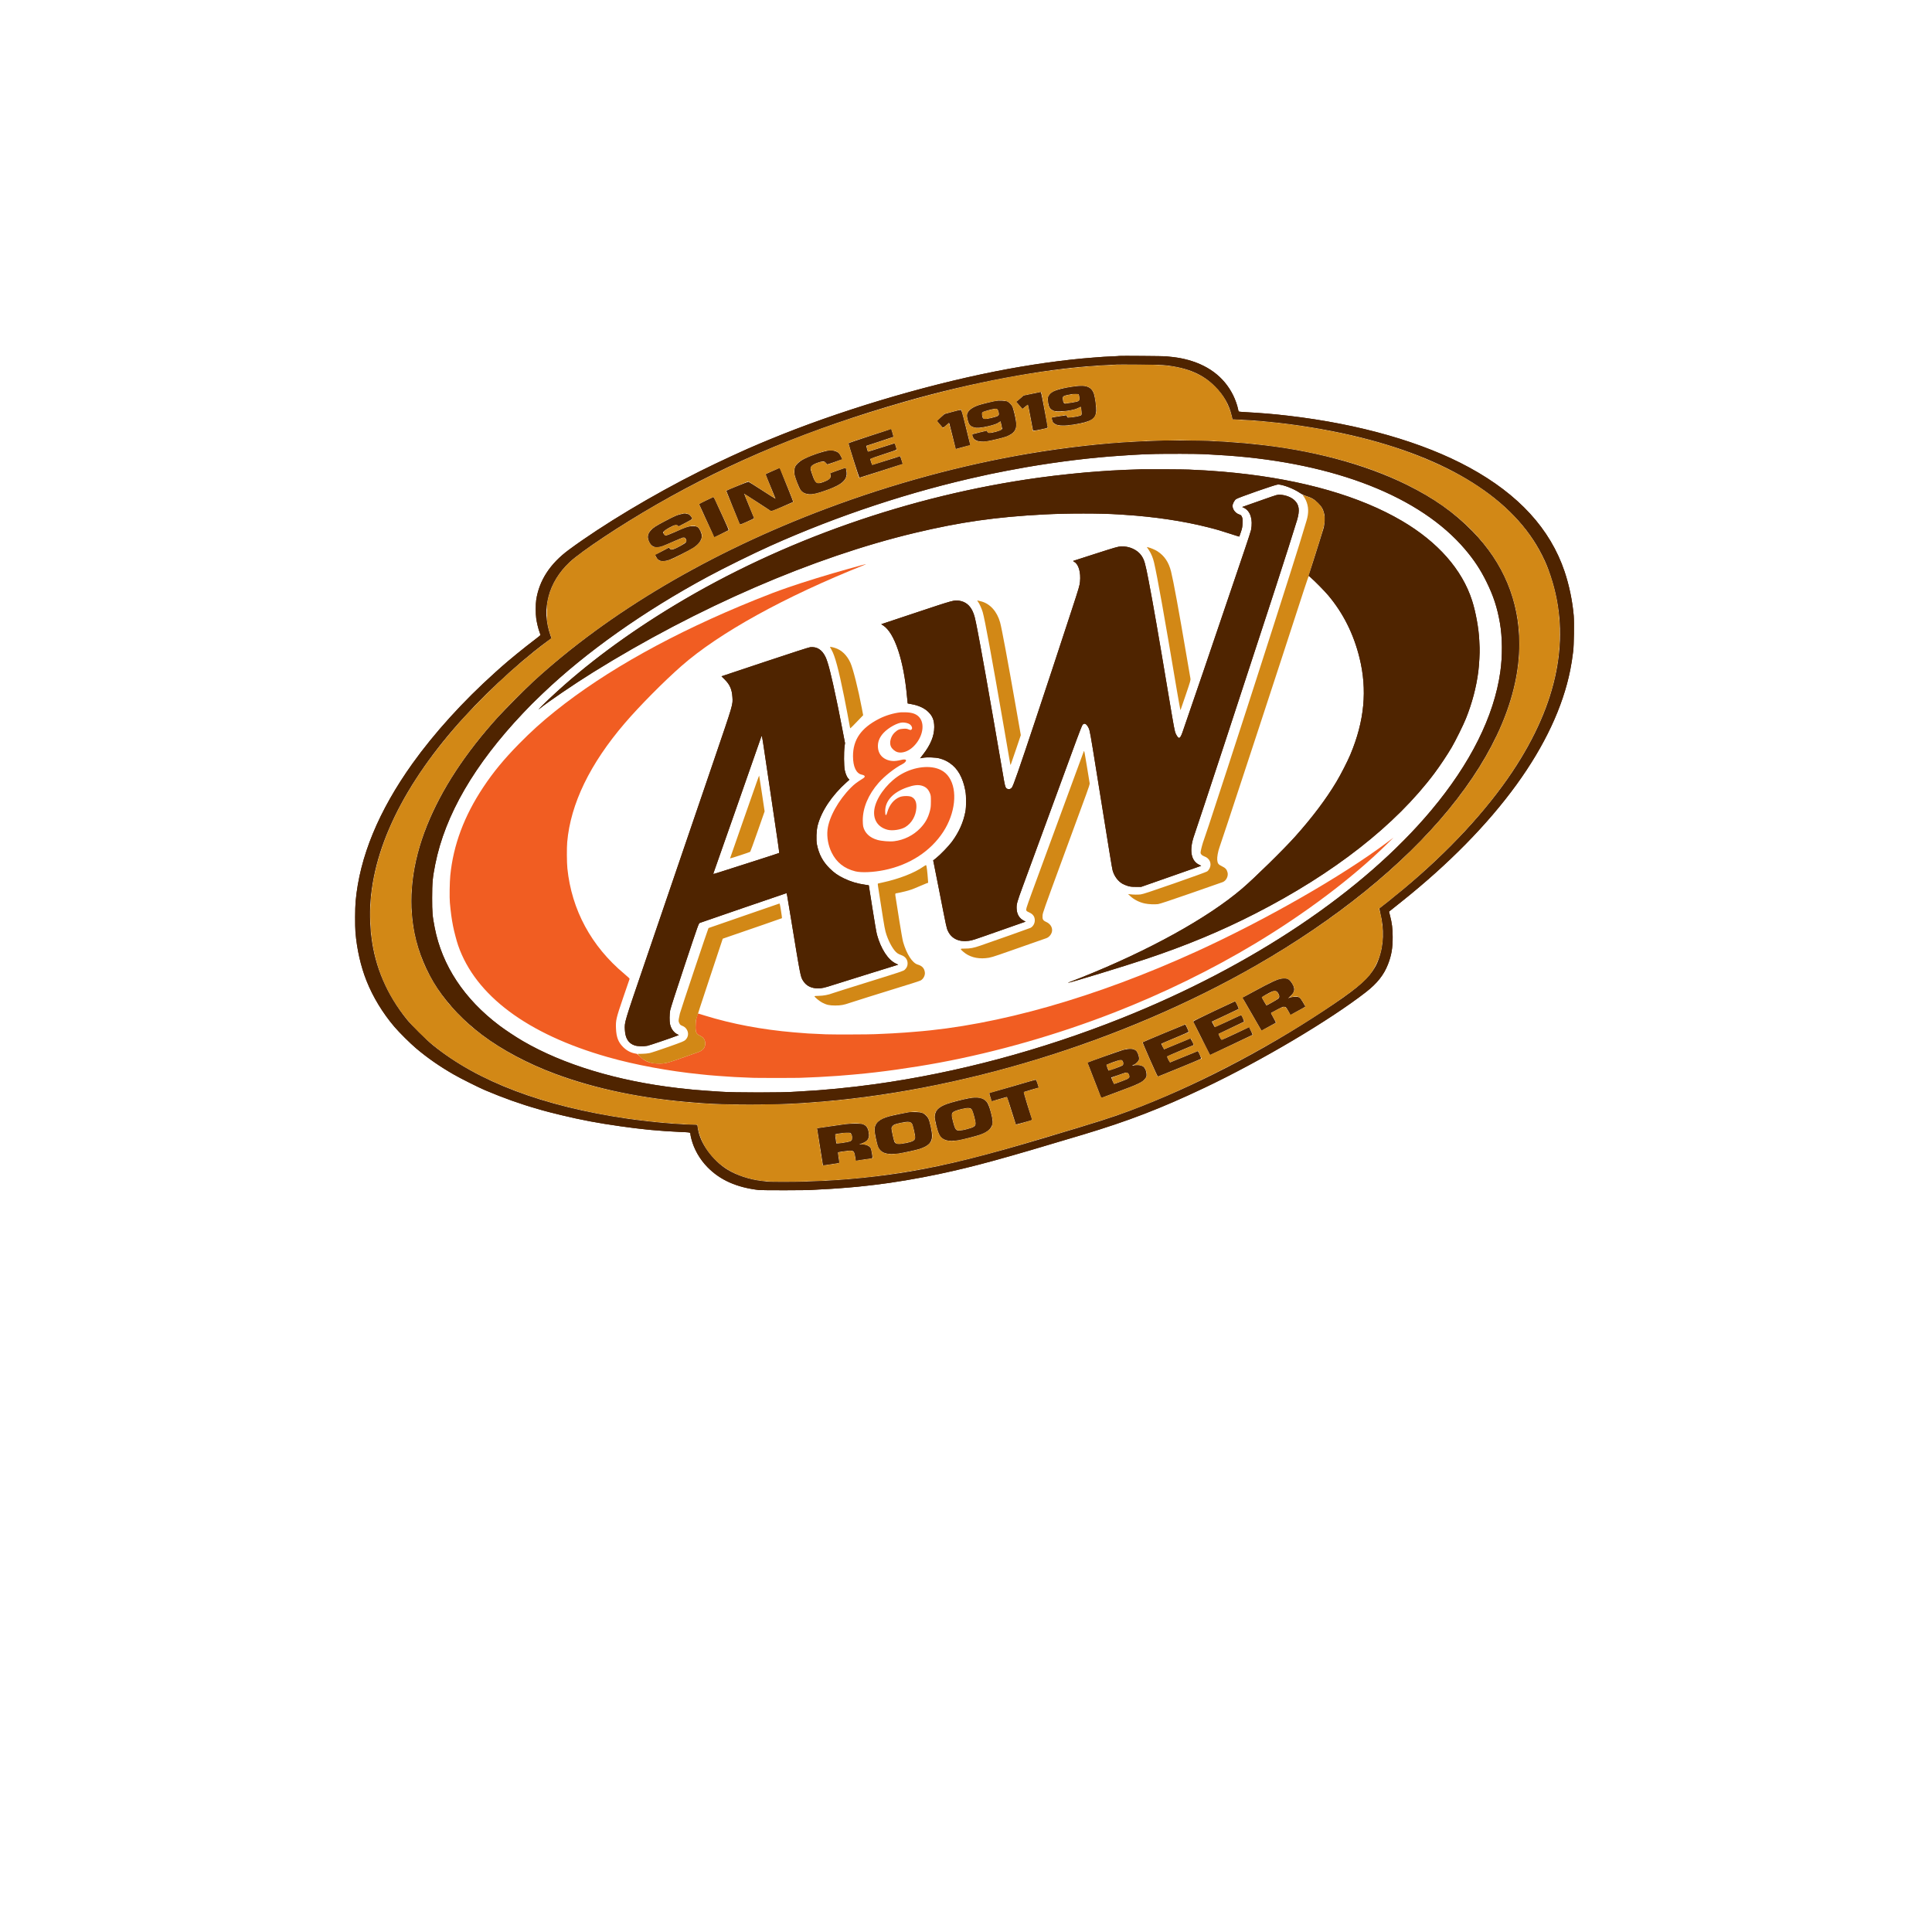 <?xml version="1.0" encoding="UTF-8" standalone="no"?>
<svg
   viewBox="0 0 30 30"
   width="30pt"
   height="30pt"
   version="1.1"
   id="svg133"
   xml:space="preserve"
   xmlns="http://www.w3.org/2000/svg"
   xmlns:svg="http://www.w3.org/2000/svg"><defs
     id="defs137" /><g
     id="g153"
     transform="matrix(0.006,0,0,0.006,3.461,5.525)"><path
       d="m 1648.5,543.111 c -7.7,2.152 -21.425,5.966 -30.5,8.477 -49.664,13.741 -116.383,34.298 -155.187,47.815 -30.805,10.73 -49.222,17.687 -84.488,31.918 -211.61,85.39 -387.469,183.264 -518.825,288.752 -34.906,28.032 -61.697,52.245 -93.012,84.062 -38.861,39.483 -66.643,73.185 -92.704,112.456 -49.524,74.629 -77.473,149.487 -85.278,228.409 -1.669,16.875 -2.268,57.235 -1.047,70.5 2.37,25.735 4.492,41.4 8.127,60 2.818,14.413 9.225,38.776 13.282,50.5 44.809,129.485 179.08,229.686 387.132,288.901 70.888,20.176 157.67,36.29 240,44.566 8.525,0.857 17.525,1.777 20,2.044 7.533,0.812 41.813,3.376 53.5,4.001 6.05,0.323 12.8,0.77 15,0.992 2.2,0.223 13,0.695 24,1.05 11,0.354 21.35,0.804 23,1 4.001,0.474 117.89,0.471 123,0 2.2,-0.204 13.225,-0.669 24.5,-1.032 11.275,-0.363 22.075,-0.831 24,-1.04 1.925,-0.209 9.125,-0.643 16,-0.966 6.875,-0.322 21.725,-1.25 33,-2.062 19.073,-1.374 24.24,-1.798 36,-2.959 2.475,-0.244 7.425,-0.699 11,-1.01 61.651,-5.368 143.702,-16.843 215,-30.068 149.409,-27.713 307.098,-72.97 453.5,-130.155 126.552,-49.432 250.98,-110.313 363,-177.612 131.294,-78.878 253.232,-170.745 340.5,-256.529 l 18.5,-18.186 -16.5,12.363 c -117.003,87.672 -314.66,200.78 -493.5,282.403 -260.186,118.751 -514.772,191.303 -729,207.751 -11,0.845 -22.25,1.744 -25,1.999 -2.75,0.254 -10.4,0.735 -17,1.068 -6.6,0.332 -13.575,0.78 -15.5,0.995 -1.925,0.215 -11.825,0.686 -22,1.047 -10.175,0.361 -20.75,0.827 -23.5,1.037 -10.597,0.807 -109.902,1.096 -127,0.37 -46.191,-1.961 -48.68,-2.113 -83,-5.075 -83.143,-7.175 -159.366,-21.539 -230,-43.342 -8.25,-2.547 -15.767,-4.861 -16.705,-5.142 -1.373,-0.413 -2.095,0.812 -3.709,6.291 -2.84,9.641 -3.244,12.394 -3.667,24.988 -0.556,16.535 1.596,21.542 11.081,25.786 9.154,4.095 13.857,11.07 13.844,20.529 -0.015,10.609 -6.288,18.078 -18.794,22.378 -3.877,1.333 -13.35,4.674 -21.05,7.424 -60.933,21.761 -63.049,22.317 -83,21.788 -20.582,-0.546 -33.499,-5.628 -45.887,-18.054 -3.818,-3.83 -7.88,-7.091 -9.027,-7.246 -13.552,-1.839 -24.823,-7.441 -34.689,-17.239 -12.578,-12.492 -17.553,-25.381 -18.544,-48.051 -0.921,-21.081 0.338,-26.5 18.551,-79.848 8.76,-25.659 16.211,-47.367 16.557,-48.241 0.462,-1.166 -3.103,-4.702 -13.375,-13.269 -85.632,-71.413 -136.542,-165.654 -147.551,-273.137 -1.511,-14.752 -1.748,-53.018 -0.421,-68.005 8.776,-99.111 58.873,-202.53 149.086,-307.771 38.382,-44.777 101.163,-108.141 146.8,-148.167 97.355,-85.383 266.37,-178.796 472,-260.87 8.979,-3.584 5.939,-3.173 -10.5,1.419 m 105,379.637 c -18.451,2.05 -38.528,8.115 -55.362,16.726 -46.527,23.799 -67.543,54.056 -67.391,97.026 0.095,27.141 8.281,44.41 22.496,47.459 9.097,1.951 10.333,5.376 3.507,9.713 -17.002,10.804 -22.354,14.874 -31.294,23.8 -32.274,32.22 -57.145,77.009 -60.665,109.248 -2.105,19.278 1.765,40.649 10.644,58.78 12.529,25.583 32.688,41.589 61.378,48.73 15.668,3.899 46.555,2.541 75.075,-3.301 65.533,-13.426 119.658,-48.607 152.523,-99.142 31.123,-47.855 37.475,-107.114 15.09,-140.785 -5.816,-8.749 -12.867,-14.951 -22.137,-19.472 -26.24,-12.794 -66.678,-8.462 -100.864,10.805 -30.236,17.042 -58.612,50.684 -67.932,80.541 -9.742,31.209 2.717,56.319 31.639,63.763 12.554,3.231 34.448,-0.066 45.793,-6.896 16.503,-9.936 27.45,-28.91 28.731,-49.798 0.883,-14.402 -2.949,-23.34 -12.107,-28.239 -5.967,-3.192 -22.543,-3.099 -30.864,0.173 -15.095,5.936 -26.908,20.26 -32.197,39.042 -3.133,11.128 -5.52,10.215 -5.549,-2.122 -0.065,-26.915 20.112,-48.976 56.486,-61.762 17.271,-6.071 28.605,-7.383 38.472,-4.453 10.639,3.16 16.73,8.985 21.197,20.271 1.978,4.997 2.226,7.367 2.161,20.645 -0.062,12.712 -0.46,16.467 -2.611,24.619 -4.772,18.088 -12.04,31.055 -24.941,44.492 -17.682,18.418 -42.143,30.593 -67.614,33.653 -11.513,1.383 -31.967,-0.221 -43.164,-3.386 -20.007,-5.655 -33.018,-17.979 -36.939,-34.99 -0.557,-2.413 -1.023,-9.435 -1.037,-15.603 -0.07,-32.467 14.374,-66.728 40.89,-96.989 15.633,-17.841 42.051,-38.646 61.737,-48.62 5.2,-2.634 9.349,-6.777 9.349,-9.336 0,-2.956 -4.914,-3.496 -12.922,-1.42 -16.233,4.208 -28.122,3.63 -39.623,-1.924 -11.979,-5.785 -19.118,-16.495 -20.157,-30.24 -1.045,-13.81 3.632,-26.117 14.306,-37.646 12.968,-14.006 37.046,-27.11 49.815,-27.11 6.526,0 14.037,1.833 17.74,4.328 6.535,4.404 8.605,12.123 3.923,14.628 -1.416,0.758 -3.094,0.484 -6.643,-1.086 -3.969,-1.756 -6.156,-2.028 -13.343,-1.664 -10.192,0.517 -14.855,2.562 -22.648,9.932 -10.016,9.472 -14.383,26.167 -9.491,36.274 2.973,6.141 10.026,12.165 16.708,14.271 11.773,3.712 28.018,-1.702 40.532,-13.508 25.436,-23.995 32.308,-60.67 14.672,-78.306 -7.412,-7.412 -17.951,-10.876 -34.164,-11.231 -5.613,-0.123 -11.555,-0.073 -13.205,0.11"
       stroke="none"
       fill="#f15d22"
       fill-rule="evenodd"
       id="path129" /><path
       d="M 2316.57,23.021 C 2118.387,30.17 1895.792,74.348 1638,157.698 c -183.772,59.418 -352.991,134.086 -518,228.57 -76.067,43.555 -174.219,107.57 -210.5,137.289 -36.73,30.086 -59.619,65.9 -68.667,107.443 -1.998,9.173 -2.29,13.343 -2.31,33 -0.02,19.471 0.281,24.001 2.238,33.648 1.808,8.917 5.472,21.454 9.336,31.946 0.222,0.602 -5.222,5.288 -12.097,10.414 -32.91,24.536 -72.896,57.841 -111.5,92.87 -21.394,19.412 -85.561,83.671 -103.419,103.568 -66.801,74.424 -114.893,139.8 -153.979,209.318 -45.855,81.558 -74.289,162.733 -84.148,240.236 -5.345,42.019 -4.815,89.097 1.469,130.5 27.557,181.574 164.261,316.035 404.577,397.941 122.278,41.675 273.938,68.704 421.633,75.144 l 15.132,0.66 1.225,7.627 c 1.685,10.498 7.109,26.605 12.995,38.593 22.407,45.636 64.788,78.488 119.274,92.456 25.785,6.611 43.275,8.42 82.241,8.507 30.876,0.069 91.838,-1.116 98,-1.905 1.65,-0.212 9.75,-0.66 18,-0.997 93.151,-3.803 208.467,-19.311 309.444,-41.615 80.445,-17.769 148.306,-36.342 307.056,-84.038 106.414,-31.972 136.073,-41.673 188.5,-61.654 173.816,-66.246 395.132,-185.499 543.963,-293.108 46.429,-33.569 61.345,-48.899 75.516,-77.611 9.966,-20.193 14.384,-35.288 16.977,-58 2.76,-24.177 -0.514,-60.991 -7.358,-82.728 l -1.489,-4.727 4.196,-3.355 c 2.307,-1.845 9.82,-7.785 16.695,-13.199 102.167,-80.454 195.097,-170.903 265.374,-258.291 92.959,-115.591 151.297,-230.979 172.503,-341.2 6.548,-34.031 8.836,-57.742 9.024,-93.5 0.239,-45.555 -4.173,-81.103 -15.391,-124 -26.4,-100.954 -86.025,-182.76 -183.01,-251.094 -60.704,-42.77 -140.084,-80.771 -229.5,-109.865 -118.3,-38.493 -269.923,-65.216 -403.5,-71.117 -8.25,-0.364 -15.277,-0.946 -15.615,-1.293 -0.338,-0.347 -1.144,-3.42 -1.79,-6.828 -2.638,-13.915 -11.676,-36.032 -20.339,-49.771 -22.31,-35.384 -57.309,-60.643 -101.756,-73.438 -19.788,-5.696 -36.583,-8.429 -62,-10.089 -21.366,-1.395 -83.642,-1.95 -110.43,-0.984 M 2213,77.736 c -6.347,0.525 -30.328,4.38 -40,6.43 -22.374,4.741 -35.48,13.161 -38.021,24.426 -1.013,4.492 1.075,19.685 3.29,23.945 2.175,4.183 5.477,7.012 11.243,9.631 4.213,1.914 6.62,2.256 15.488,2.2 19.388,-0.123 46.872,-6.322 53.128,-11.984 1.534,-1.388 1.734,-1.273 2.26,1.297 1.597,7.807 2.553,16.31 1.995,17.763 -1.079,2.813 -5.78,4.443 -19.298,6.692 -14.512,2.415 -17.315,2.02 -19.106,-2.691 -0.68,-1.789 -1.516,-2.425 -2.73,-2.074 -0.962,0.277 -9.547,1.76 -19.079,3.293 l -17.329,2.789 0.667,4.524 c 1.652,11.195 9.191,16.071 26.006,16.819 11.272,0.501 38.271,-3.106 55.486,-7.412 22.027,-5.511 31.995,-14.419 33.618,-30.041 0.768,-7.394 -3.812,-39.113 -6.801,-47.104 -2.923,-7.81 -9.856,-14.613 -17.015,-16.694 -5.256,-1.528 -16.693,-2.397 -23.802,-1.809 m -120.32,20.611 -19.821,4.153 -9.429,7.901 c -5.187,4.345 -9.42,8.395 -9.407,9 0.013,0.604 3.538,4.903 7.834,9.553 l 7.81,8.453 6.783,-5.754 c 3.73,-3.164 6.931,-5.606 7.111,-5.425 0.181,0.181 3.124,15.616 6.54,34.3 3.416,18.685 6.282,34.076 6.37,34.204 0.283,0.411 37.459,-7.329 38.053,-7.923 0.45,-0.449 -13.797,-80.88 -16.041,-90.559 -0.697,-3.008 -1.919,-2.908 -25.803,2.097 m 99.815,2.064 c -18.698,3.244 -19.891,4.159 -18.355,14.089 1.451,9.38 3.256,9.909 22.36,6.556 21.209,-3.724 21.129,-3.671 20.15,-13.294 -0.731,-7.185 -2.902,-9.81 -8.011,-9.685 -1.726,0.043 -8.991,1.093 -16.144,2.334 m -187.36,15.662 c -8.878,1.08 -35.558,7.173 -46.635,10.65 -19.868,6.238 -31.365,15.314 -32.78,25.878 -0.467,3.485 1.788,15.978 3.717,20.595 3.704,8.864 11.822,13.206 24.563,13.137 9.081,-0.048 13.751,-0.83 32.261,-5.4 11.582,-2.859 17.93,-5.405 22.624,-9.07 1.312,-1.025 2.697,-1.863 3.08,-1.863 0.849,0 4.035,14.47 4.035,18.329 0,3.619 -4.331,5.591 -20.238,9.218 -12.971,2.957 -16.399,2.747 -17.355,-1.062 -0.343,-1.367 -1.1,-2.485 -1.682,-2.485 -2.044,0 -36.232,8.207 -36.867,8.85 -0.353,0.357 -0.056,2.9 0.659,5.65 3.88,14.923 21.045,17.218 59.983,8.017 23.679,-5.595 33.362,-9.105 41.36,-14.993 12.02,-8.849 14.192,-19.907 8.744,-44.524 -3.88,-17.528 -5.197,-21.759 -8.641,-27.764 -6.46,-11.262 -18.137,-15.435 -36.828,-13.163 m -9.635,21.592 c -23.979,5.189 -30.004,7.198 -31.001,10.338 -0.716,2.255 1.25,10.693 3.232,13.874 1.313,2.107 2.008,2.314 6.125,1.821 7.289,-0.871 29.283,-6.559 31.837,-8.233 2.596,-1.7 2.832,-3.916 1.222,-11.426 -1.397,-6.514 -4.014,-7.976 -11.415,-6.374 m -107.229,7.161 -21.23,5.674 -9.02,8.979 c -4.962,4.939 -9.021,9.296 -9.021,9.683 0,0.387 3.343,4.537 7.428,9.223 l 7.429,8.52 7.196,-6.452 c 3.958,-3.549 7.484,-6.453 7.837,-6.453 0.352,0 4.398,15.075 8.991,33.5 4.593,18.425 8.636,33.505 8.985,33.51 2.85,0.047 36.459,-9.693 36.835,-10.674 0.777,-2.023 -21.814,-91.346 -23.08,-91.26 -0.617,0.041 -10.674,2.629 -22.35,5.75 M 1694,200.834 c -17.875,5.87 -42.062,13.745 -53.75,17.501 -13.424,4.315 -21.25,7.314 -21.25,8.144 0,1.088 7.96,27.357 24.627,81.271 1.403,4.538 2.842,8.25 3.199,8.25 1.416,0 110.733,-35.371 111.561,-36.097 0.713,-0.625 -1.319,-8.787 -4.867,-19.549 -0.248,-0.754 -7.161,1.053 -20.199,5.279 -10.901,3.533 -27.346,8.835 -36.542,11.782 l -16.722,5.358 -2.48,-8.102 c -1.364,-4.456 -2.374,-8.208 -2.244,-8.338 0.13,-0.129 15.436,-5.161 34.015,-11.181 18.578,-6.019 34.013,-11.18 34.3,-11.467 1.028,-1.027 -4.735,-17.866 -5.956,-17.406 -5.395,2.032 -67.939,21.801 -68.173,21.548 -0.166,-0.18 -1.236,-3.46 -2.377,-7.289 -1.36,-4.563 -1.719,-7.181 -1.044,-7.599 0.567,-0.35 16.19,-5.492 34.717,-11.425 18.527,-5.934 34.03,-11.094 34.451,-11.467 0.421,-0.373 -0.535,-4.924 -2.124,-10.113 -2.244,-7.33 -3.307,-9.472 -4.765,-9.603 -1.032,-0.092 -16.502,4.634 -34.377,10.503 m 783.808,17.637 c -0.169,0.139 -19.658,0.544 -43.308,0.9 -23.65,0.356 -44.35,0.837 -46,1.069 -1.65,0.232 -9.75,0.693 -18,1.025 -19.523,0.785 -53.059,3.05 -82.5,5.572 -352.211,30.17 -733.191,144.564 -1055.5,316.928 -20.61,11.022 -27.429,14.782 -50.5,27.847 C 861.454,753.337 628.268,980.022 533.738,1202 c -54.696,128.44 -60.82,250.464 -18.042,359.5 15.245,38.856 37.404,76.3 66.044,111.598 13.837,17.055 46.699,50.235 64.205,64.828 73.223,61.038 166.384,108.566 279.206,142.441 104.76,31.454 229.429,51.115 357.349,56.355 48.758,1.997 174.369,0.661 213.5,-2.272 3.575,-0.268 16.175,-1.166 28,-1.995 258.763,-18.156 545.977,-85.935 809.92,-191.133 378.117,-150.703 691.868,-369.612 869.724,-606.822 128.174,-170.947 176.604,-340.416 139.744,-489 -26.187,-105.561 -95.777,-197.77 -202.15,-267.856 -44.94,-29.61 -99.207,-56.819 -156.204,-78.319 -94.994,-35.834 -206.748,-60.387 -329.034,-72.293 -24.767,-2.411 -56.489,-4.75 -75.5,-5.567 -7.7,-0.331 -15.35,-0.791 -17,-1.023 -1.65,-0.232 -20.775,-0.678 -42.5,-0.992 -21.725,-0.314 -40.261,-0.72 -41.192,-0.902 -0.931,-0.182 -1.831,-0.217 -2,-0.077 m -918.554,27.991 c -16.196,3.658 -50.442,16.955 -61.631,23.929 -13.556,8.449 -18.98,16.597 -19.046,28.609 -0.035,6.508 0.662,9.549 5.274,23 6.404,18.68 9.104,23.875 15.309,29.454 11.299,10.159 27.047,9.319 62.121,-3.316 26.8,-9.654 40.142,-17.103 47.726,-26.647 3.215,-4.045 6,-11.927 5.981,-16.923 -0.012,-3.046 -2.223,-12.521 -3.346,-14.339 -0.604,-0.977 -38.943,12.658 -39.45,14.029 -0.154,0.417 0.015,2.327 0.374,4.244 0.36,1.917 0.37,4.617 0.023,6.001 -1.207,4.806 -11.581,10.478 -25.873,14.146 -7.711,1.978 -11.558,0.757 -14.586,-4.632 -3.125,-5.559 -11.102,-28.912 -11.117,-32.544 -0.025,-5.938 5.175,-10.033 18.96,-14.934 12.182,-4.331 19.589,-3.424 22.13,2.709 1.361,3.287 -0.733,3.733 22.397,-4.769 10.894,-4.005 17.111,-6.8 17.308,-7.783 0.453,-2.261 -4.244,-10.978 -7.869,-14.603 -5.305,-5.305 -8.522,-6.454 -18.939,-6.762 -5.615,-0.165 -12.054,0.297 -15.746,1.131 m -137.476,51.899 c -9.197,3.987 -16.945,7.473 -17.218,7.746 -0.273,0.272 5.32,14.629 12.429,31.904 7.108,17.275 12.811,31.522 12.672,31.661 -0.139,0.139 -15.939,-9.892 -35.112,-22.291 l -34.86,-22.543 -28.746,12.186 -28.746,12.186 8.249,20.145 c 23.821,58.175 27.925,67.716 28.952,67.312 9.475,-3.721 35.602,-15.165 35.602,-15.593 -10e-4,-0.316 -5.819,-14.743 -12.931,-32.061 -7.111,-17.317 -12.791,-31.624 -12.622,-31.793 0.169,-0.169 9.025,5.407 19.68,12.391 10.655,6.984 25.898,16.974 33.873,22.2 7.975,5.227 15.231,9.695 16.123,9.929 1.483,0.39 55.48,-21.89 57.028,-23.531 1.103,-1.168 -34.482,-86.66 -36.168,-86.893 -0.816,-0.112 -9.008,3.058 -18.205,7.045 m 1375.257,65.545 c 1.583,1.977 4.188,6.519 5.788,10.094 7.137,15.942 7.656,32.465 1.65,52.5 -15.291,51 -19.726,65.326 -41.635,134.5 -21.992,69.438 -64.427,202.04 -87.845,274.5 -8.176,25.3 -19.425,60.175 -24.997,77.5 -5.572,17.325 -13.668,42.3 -17.991,55.5 -4.323,13.2 -12.877,39.525 -19.009,58.5 -6.131,18.975 -11.972,36.975 -12.98,40 -1.007,3.025 -4.987,15.175 -8.845,27 -37.266,114.233 -49.33,150.774 -52.61,159.352 -2.919,7.631 -7.005,22.716 -8.051,29.718 -0.6,4.014 -0.364,4.95 1.933,7.68 1.513,1.798 4.62,3.774 7.368,4.687 13.871,4.608 19.974,18.575 13.656,31.254 -1.482,2.973 -4.081,6.155 -6.262,7.667 -2.21,1.531 -36.515,14.011 -84.217,30.637 -62.906,21.925 -82.126,28.241 -87.988,28.912 -7.532,0.863 -18.192,0.709 -27.5,-0.397 l -5,-0.594 5,4.706 c 10.333,9.725 24.267,16.826 38.931,19.84 9.681,1.99 24.753,2.656 33.764,1.493 4.536,-0.586 32.113,-9.72 85.5,-28.319 43.343,-15.1 80.155,-27.974 81.805,-28.609 9.051,-3.483 15.032,-15.498 12.504,-25.118 -2.063,-7.853 -5.491,-11.608 -14.548,-15.93 -9.25,-4.415 -11.2,-7.033 -12.141,-16.297 -0.694,-6.838 2.014,-22.079 5.806,-32.682 4.454,-12.455 26.91,-80.285 67.37,-203.5 13.003,-39.6 28.754,-87.525 35.002,-106.5 26.442,-80.303 88.691,-270.957 117.117,-358.696 5.915,-18.258 11.118,-32.972 11.561,-32.698 0.443,0.274 0.553,-0.161 0.244,-0.966 -0.308,-0.805 4.169,-16.241 9.949,-34.302 32.487,-101.497 33.352,-105.01 30.269,-122.878 -4.37,-25.319 -21.264,-42.25 -50.305,-50.413 l -6.172,-1.735 2.879,3.594 M 1251,374.122 c -10.175,4.9 -18.455,9.465 -18.399,10.144 0.167,2.058 38.787,84.734 39.58,84.734 0.407,0 9.098,-4.025 19.315,-8.945 l 18.577,-8.946 -1.417,-3.304 c -3.645,-8.506 -37.847,-81.381 -38.461,-81.949 -0.382,-0.354 -9.02,3.365 -19.195,8.266 m -66.5,35.36 c -8.562,2.311 -15.362,5.317 -35.123,15.527 -32.936,17.017 -42.035,23.505 -46.898,33.445 -3.972,8.117 -3.649,14.505 1.2,23.732 5.215,9.927 9.645,13.036 18.571,13.036 9.153,0 15.067,-1.952 42.25,-13.943 14.145,-6.241 25.414,-10.627 27.443,-10.683 3.011,-0.084 3.732,0.407 5.734,3.904 1.26,2.2 2.298,4.322 2.307,4.715 0.104,4.554 -29.891,21.785 -37.922,21.785 -2.975,0 -4.328,-0.581 -5.729,-2.462 l -1.833,-2.461 -17.495,9.254 c -9.622,5.09 -17.627,9.945 -17.79,10.789 -0.457,2.377 5.894,11.076 9.694,13.276 6.776,3.923 19.979,2.108 36.091,-4.963 11.46,-5.028 50.499,-25.895 55.993,-29.928 6.316,-4.636 14.199,-13.295 16.536,-18.163 1.015,-2.113 2.031,-6.317 2.258,-9.342 0.372,-4.943 -0.026,-6.354 -3.936,-13.936 -3.714,-7.202 -4.996,-8.775 -8.758,-10.75 -9.723,-5.105 -19.924,-2.799 -53.988,12.202 -13.605,5.991 -25.147,10.484 -26.931,10.484 -2.447,0 -3.453,-0.639 -4.648,-2.95 -2.311,-4.47 -1.875,-6.537 2.123,-10.047 4.079,-3.581 26.564,-15.003 29.535,-15.003 1.052,0 2.903,1.06 4.114,2.355 l 2.202,2.355 17.169,-9.107 c 9.443,-5.009 17.462,-9.4 17.82,-9.758 0.917,-0.917 -2.833,-7.916 -5.642,-10.528 -1.291,-1.201 -3.614,-2.664 -5.162,-3.25 -3.794,-1.438 -13.066,-1.237 -19.185,0.415 m 1211.945,93.346 c 5.997,8.96 10.65,20.157 13.464,32.4 8.824,38.391 26.241,136.058 58.988,330.772 4.856,28.875 9.106,51.825 9.445,51 0.339,-0.825 6.441,-18.62 13.56,-39.545 12.102,-35.573 12.885,-38.335 12.058,-42.5 -0.486,-2.45 -4.969,-28.53 -9.962,-57.955 -19.727,-116.273 -33.956,-193.811 -40.095,-218.5 -6.046,-24.313 -17.038,-40.716 -35.259,-52.613 -5.785,-3.778 -18.143,-9.03 -24.336,-10.343 l -3.192,-0.678 5.329,7.962 M 1952.568,634.21 c 0.405,0.709 1.315,1.97 2.022,2.8 2.807,3.296 9.416,17.964 11.79,26.166 5.548,19.161 23.555,117.047 55.524,301.824 6.043,34.925 11.921,69.125 13.063,76 2.978,17.931 3.132,18.576 4.055,16.918 0.434,-0.78 6.463,-18.252 13.397,-38.827 l 12.609,-37.408 -11.58,-66.092 C 2031.363,789.553 2015.55,704.62 2011.446,690 c -7.924,-28.227 -25.641,-48.093 -48.446,-54.323 -9.852,-2.691 -11.241,-2.887 -10.432,-1.467 m -381.423,119.475 c 0.195,0.448 2.086,3.861 4.202,7.584 8.734,15.371 18.011,49.906 32.193,119.856 4.254,20.984 13.583,70.021 14.957,78.625 0.373,2.337 0.977,4.25 1.341,4.25 0.364,-10e-4 7.978,-7.619 16.92,-16.931 l 16.259,-16.929 -3.556,-18.82 c -9.17,-48.525 -22.604,-101.857 -29.475,-117.011 -8.769,-19.34 -22.711,-32.866 -39.361,-38.186 -7.404,-2.366 -13.966,-3.553 -13.48,-2.438 m 656.887,269.815 c -0.669,1.65 -10.206,27.525 -21.194,57.5 -10.987,29.975 -21.486,58.55 -23.329,63.5 -1.844,4.95 -5.819,15.75 -8.833,24 -9.613,26.307 -47.103,128.376 -81.907,223 -6.069,16.5 -11.827,32.925 -12.797,36.5 -2.142,7.901 -1.628,8.776 7.625,12.971 9.101,4.127 13.603,10.748 13.603,20.006 0,8.175 -4.515,16.014 -11.251,19.535 -2.236,1.169 -94.862,33.965 -130.449,46.188 -16.732,5.747 -25.371,7.377 -39.251,7.406 -12.976,0.027 -13.133,0.301 -4.518,7.892 14.96,13.182 35.122,19.034 58.237,16.901 12.633,-1.166 15.793,-2.11 65.294,-19.51 24.331,-8.552 53.913,-18.927 65.738,-23.056 11.825,-4.129 23.495,-8.213 25.933,-9.076 8.435,-2.986 15.078,-12.193 15.061,-20.873 -0.017,-9.153 -5.795,-17.027 -15.785,-21.513 -7.949,-3.569 -9.735,-6.974 -8.901,-16.974 0.55,-6.596 4.264,-17.115 49.035,-138.897 29.939,-81.437 36.606,-99.59 45.176,-123 5.134,-14.025 13.584,-37.067 18.778,-51.205 6.348,-17.279 9.279,-26.562 8.943,-28.322 -0.276,-1.44 -3.536,-21.372 -7.246,-44.295 -6.037,-37.307 -6.872,-41.363 -7.962,-38.678 m -845.843,77.812 c -2.898,8.354 -19.808,56.588 -37.578,107.188 -17.771,50.6 -32.233,92.107 -32.14,92.237 0.412,0.575 51.148,-16.023 52.177,-17.069 0.632,-0.642 9.283,-24.443 19.225,-52.891 l 18.076,-51.723 -6.843,-46.062 c -3.764,-25.334 -7.024,-46.243 -7.246,-46.465 -0.221,-0.221 -2.773,6.432 -5.671,14.785 m 430.316,220.878 c -22.86,16.14 -62.943,31.715 -105.005,40.803 -5.5,1.189 -10.72,2.36 -11.599,2.604 -1.434,0.396 -1.466,1.245 -0.311,8.173 0.709,4.251 4.043,25.505 7.41,47.23 9.075,58.569 10.555,66.522 14.526,78.013 7.341,21.242 18.497,40.154 27.664,46.896 2.269,1.668 6.906,3.958 10.306,5.09 10.471,3.484 16.504,11.344 16.504,21.501 0,6.534 -2.202,11.441 -7.352,16.387 -3.277,3.148 -9.846,5.353 -92.837,31.161 -49.121,15.275 -91.561,28.655 -94.311,29.734 -10.125,3.972 -23.52,6.481 -35.246,6.602 -6.185,0.064 -11.247,0.503 -11.25,0.976 -0.011,2.197 12.702,12.784 19.742,16.44 11.637,6.044 18.494,7.594 33.754,7.629 14.508,0.034 22.709,-1.456 38.5,-6.995 5.225,-1.833 27.05,-8.78 48.5,-15.439 57.067,-17.715 91.587,-28.443 112.603,-34.993 10.231,-3.189 19.906,-6.476 21.5,-7.305 6.99,-3.636 11.991,-13.035 11.07,-20.808 -1.285,-10.854 -6.861,-16.974 -18.655,-20.476 -13.773,-4.09 -28.515,-26.941 -37.595,-58.275 -1.365,-4.709 -5.632,-28.604 -9.482,-53.1 -3.851,-24.496 -7.888,-50.06 -8.971,-56.81 -2.7,-16.819 -2.872,-15.851 2.952,-16.623 2.706,-0.359 12.044,-2.417 20.75,-4.572 12.322,-3.052 19.815,-5.675 33.828,-11.844 9.9,-4.358 19.733,-8.484 21.85,-9.167 l 3.85,-1.243 -0.615,-8.64 c -1.376,-19.307 -3.231,-34.684 -4.434,-36.763 -0.419,-0.724 -3.143,0.635 -7.646,3.814 M 1439,1417.925 c -0.825,0.432 -42,14.652 -91.5,31.601 -49.5,16.949 -90.338,31.1 -90.75,31.445 -0.994,0.834 -71.929,212.658 -74.017,221.029 -0.892,3.575 -2.109,9.558 -2.704,13.296 -0.949,5.96 -0.853,7.312 0.782,11 2.105,4.747 3.221,5.8 8.189,7.725 5.758,2.231 9.754,5.843 12.451,11.257 4.312,8.652 2.632,18.306 -4.376,25.149 -3.48,3.398 -7.742,5.139 -44.295,18.102 -22.245,7.888 -44.233,15.122 -48.862,16.076 -4.777,0.983 -13.223,1.768 -19.526,1.814 l -11.109,0.081 3.281,4.008 c 6.758,8.257 15.901,14.192 27.936,18.134 6.595,2.16 10.283,2.68 21,2.956 19.962,0.516 22.084,-0.041 83,-21.796 7.7,-2.75 17.173,-6.091 21.05,-7.424 12.506,-4.3 18.779,-11.769 18.794,-22.378 0.013,-9.459 -4.69,-16.434 -13.844,-20.529 -9.493,-4.248 -11.643,-9.257 -11.067,-25.786 0.215,-6.152 0.686,-12.985 1.048,-15.185 0.361,-2.2 16.066,-50.35 34.901,-107 l 34.244,-103 29.437,-10.168 c 16.19,-5.593 50.573,-17.429 76.406,-26.303 25.833,-8.874 47.186,-16.351 47.451,-16.616 0.556,-0.555 -4.888,-35.318 -5.809,-37.092 -0.361,-0.697 -1.226,-0.859 -2.111,-0.396 m 1294,195.409 c -11.633,3.453 -20.995,8.056 -69.244,34.046 -13.058,7.035 -23.979,13.172 -24.267,13.639 -0.289,0.466 2.02,5.265 5.131,10.665 20.044,34.789 42.674,73.873 42.955,74.186 0.183,0.204 8.919,-4.224 19.415,-9.839 l 19.083,-10.209 -3.721,-6.661 c -2.047,-3.663 -5.206,-9.128 -7.02,-12.143 -2.591,-4.306 -3.033,-5.731 -2.065,-6.649 0.678,-0.642 7.41,-4.363 14.959,-8.268 19.535,-10.105 21.396,-9.827 29.468,4.41 2.643,4.662 5.208,8.479 5.7,8.482 0.769,0.01 33.781,-17.499 37.398,-19.83 0.98,-0.632 0.042,-2.981 -3.892,-9.748 -8.084,-13.902 -12.27,-17.434 -20.618,-17.399 -3.605,0.015 -12.509,1.863 -16.782,3.483 -1.1,0.417 0.322,-1.324 3.16,-3.869 5.914,-5.304 10.34,-13.327 10.34,-18.743 0,-2.339 -1.318,-6.206 -3.549,-10.411 -5.185,-9.774 -7.271,-12.207 -12.84,-14.983 -6.335,-3.156 -13.356,-3.204 -23.611,-0.159 m -15.079,31.033 c -2.796,1 -28.427,14.057 -29.712,15.137 -0.305,0.256 10.569,19.362 11.878,20.868 1.066,1.227 25.446,-12.119 30.081,-16.467 2.18,-2.045 3.832,-4.539 3.832,-5.783 0,-3.757 -4.805,-11.97 -7.956,-13.599 -3.48,-1.8 -3.522,-1.801 -8.123,-0.156 m -152.348,51.234 c -29.66,13.981 -54.171,25.664 -54.469,25.962 -0.72,0.719 42.653,87.437 43.732,87.437 0.757,0 100.956,-46.773 107.976,-50.403 l 2.927,-1.514 -4.942,-9.585 c -4.005,-7.768 -5.285,-9.478 -6.744,-9.015 -0.99,0.314 -15.244,6.906 -31.676,14.648 -16.433,7.743 -31.792,14.915 -34.133,15.94 l -4.255,1.863 -3.98,-7.917 c -2.19,-4.354 -3.65,-8.113 -3.245,-8.353 0.405,-0.24 14.461,-6.84 31.236,-14.667 16.775,-7.827 31.737,-14.864 33.249,-15.639 l 2.748,-1.408 -4.115,-8.225 c -2.263,-4.524 -4.232,-8.357 -4.376,-8.519 -0.144,-0.162 -15.504,6.855 -34.134,15.593 l -33.872,15.887 -3.662,-7.093 c -2.014,-3.901 -3.364,-7.392 -3,-7.756 0.364,-0.365 15.287,-7.503 33.162,-15.862 17.875,-8.359 33.284,-15.613 34.243,-16.118 1.577,-0.832 1.264,-1.875 -3.259,-10.889 -2.751,-5.482 -5.111,-9.927 -5.243,-9.878 -0.133,0.05 -24.508,11.53 -54.168,25.511 M 2445,1749.091 c -25.025,10.422 -49.887,20.789 -55.25,23.039 -5.363,2.249 -9.75,4.538 -9.75,5.086 0,1.2 37.915,86.953 38.934,88.058 0.566,0.613 39.236,-15.027 110.774,-44.802 l 3.208,-1.335 -4.325,-9.602 c -2.379,-5.282 -4.539,-9.816 -4.8,-10.077 -0.261,-0.261 -16.799,6.3 -36.752,14.581 -19.953,8.28 -36.41,14.921 -36.572,14.758 -0.162,-0.163 -1.892,-3.807 -3.846,-8.097 l -3.553,-7.8 4.216,-1.781 c 2.319,-0.98 18.015,-7.525 34.881,-14.546 l 30.665,-12.765 -3.011,-6.654 c -1.655,-3.66 -3.389,-7.621 -3.852,-8.804 -0.813,-2.077 -2.022,-1.661 -35.576,12.245 -19.104,7.917 -34.871,14.258 -35.039,14.09 -1.409,-1.409 -6.307,-14.119 -5.671,-14.717 0.45,-0.424 16.344,-7.165 35.319,-14.98 18.975,-7.816 34.675,-14.372 34.888,-14.571 0.513,-0.475 -8.183,-20.438 -8.863,-20.346 -0.289,0.038 -21,8.597 -46.025,19.02 m -104.5,44.556 c -7.3,1.129 -20.605,5.267 -41.5,12.908 -12.375,4.525 -30.825,11.267 -41,14.981 -10.175,3.715 -18.908,7.12 -19.407,7.567 -0.851,0.761 2.493,9.7 25.76,68.863 4.643,11.806 8.875,21.61 9.403,21.786 1.672,0.557 82.286,-29.594 92.818,-34.716 16.969,-8.253 24.426,-15.945 24.426,-25.195 0,-3.723 -2.848,-12.995 -5.14,-16.736 -3.403,-5.553 -13.541,-8.514 -24.658,-7.203 -3.411,0.402 -6.202,0.6 -6.202,0.44 0,-0.16 1.401,-1.015 3.114,-1.901 5.48,-2.834 11.807,-9.433 12.886,-13.44 0.809,-3.005 0.615,-5.028 -0.968,-10.128 -2.548,-8.205 -5.968,-13.14 -10.644,-15.359 -3.757,-1.783 -13.317,-2.728 -18.888,-1.867 m -20.973,29.085 c -1.672,0.424 -22.126,7.842 -30.68,11.126 l -2.653,1.019 3.036,7.561 c 1.67,4.159 3.439,7.562 3.932,7.562 2.826,0 33.726,-12.566 35.765,-14.544 2.311,-2.243 2.362,-2.55 1.066,-6.478 -1.957,-5.929 -4.866,-7.666 -10.466,-6.246 m -1.284,38.642 c -9.492,3.469 -17.551,6.601 -17.911,6.96 -0.615,0.616 4.237,14.427 5.555,15.809 0.73,0.766 32.902,-11.119 36.526,-13.494 3.899,-2.555 4.583,-4.62 3.028,-9.142 -1.582,-4.603 -3.769,-6.521 -7.382,-6.474 -1.408,0.019 -10.325,2.872 -19.816,6.341 M 2043,1890.687 c -32.725,9.625 -59.583,17.579 -59.684,17.674 -0.656,0.619 6.3,20.639 7.171,20.639 0.597,0 9.581,-2.475 19.966,-5.5 10.385,-3.024 18.984,-5.387 19.11,-5.25 0.125,0.138 0.68,1.825 1.233,3.75 6.696,23.329 21.18,68.006 22.037,67.977 2.404,-0.082 40.636,-11.885 40.882,-12.621 0.167,-0.503 -4.657,-16.832 -10.721,-36.286 -6.065,-19.454 -10.907,-35.471 -10.76,-35.593 0.146,-0.122 8.591,-2.606 18.766,-5.519 10.175,-2.913 18.905,-5.648 19.4,-6.077 1.236,-1.073 -5.143,-20.906 -6.686,-20.788 -0.668,0.051 -27.989,7.969 -60.714,17.594 m -102.5,29.383 c -9.866,0.805 -15.181,1.871 -38,7.627 -36.176,9.126 -50.105,15.97 -57.257,28.137 -2.477,4.213 -2.741,5.588 -2.722,14.166 0.018,7.922 0.666,11.826 3.903,23.5 2.134,7.7 4.898,16.33 6.142,19.178 3.09,7.078 9.376,13.62 15.707,16.346 6.612,2.848 19.416,3.69 30.797,2.026 9.758,-1.427 44.942,-9.97 56.43,-13.702 16.724,-5.433 29.619,-13.939 34.094,-22.49 1.084,-2.07 1.925,-6.432 2.195,-11.373 0.383,-7.03 -0.077,-9.978 -3.751,-24 -2.304,-8.792 -5.045,-17.933 -6.092,-20.315 -6.664,-15.154 -19.167,-20.917 -41.446,-19.1 m -32,30.301 c -6.6,1.768 -13.423,3.973 -15.162,4.902 -4.236,2.261 -7.338,6.384 -7.338,9.754 0,3.408 5.295,24.013 8.091,31.487 3.548,9.481 8.799,10.466 28.873,5.414 20.069,-5.051 25.036,-8.19 25.036,-15.823 0,-3.451 -5.806,-26.501 -8.158,-32.389 -3.083,-7.715 -11.623,-8.626 -31.342,-3.345 m -128.5,6.697 c -9.751,1.044 -41.855,7.326 -54,10.567 -19.224,5.131 -32.345,13.315 -37.189,23.196 -1.865,3.804 -2.276,6.244 -2.218,13.169 0.089,10.808 5.359,35.114 9.458,43.623 9.436,19.589 27.175,22.656 74.692,12.911 34.706,-7.118 47.586,-11.899 56.924,-21.13 5.832,-5.765 8.333,-12.076 8.333,-21.028 0,-6.97 -6.47,-36.537 -9.393,-42.922 -4.922,-10.754 -13.163,-16.566 -26.107,-18.415 -7.832,-1.118 -9.799,-1.115 -20.5,0.029 m -26.161,28.35 c -12.738,2.707 -16.442,4.077 -20.089,7.429 -3.672,3.375 -3.626,8.072 0.254,25.872 4.823,22.131 6.99,23.534 29.695,19.237 19.921,-3.771 26.161,-6.745 27.686,-13.193 0.372,-1.576 -0.426,-7.939 -1.883,-15 -5.241,-25.412 -6.179,-26.812 -17.887,-26.687 -3.913,0.042 -11.912,1.096 -17.776,2.342 M 1618,1987.507 c -11.398,1.269 -71.853,9.944 -77.368,11.102 -2.708,0.568 -2.84,0.833 -2.368,4.746 0.692,5.743 13.805,89.891 14.217,91.236 0.228,0.744 7.103,0.09 21.676,-2.062 19.435,-2.871 21.337,-3.326 21.276,-5.091 -0.037,-1.066 -0.877,-7.248 -1.867,-13.738 -0.989,-6.491 -1.634,-11.958 -1.432,-12.149 0.201,-0.191 6.875,-1.341 14.831,-2.555 24.173,-3.689 26.809,-2.528 29.002,12.772 0.712,4.971 1.613,9.552 2.001,10.18 0.515,0.833 6.484,0.293 22.119,-2.001 11.777,-1.727 21.546,-3.268 21.709,-3.424 0.869,-0.828 -3.875,-23.973 -5.475,-26.713 -2.862,-4.901 -9.765,-7.968 -19.574,-8.697 l -8.247,-0.613 5,-1.912 c 8.618,-3.294 14.435,-7.709 17.246,-13.088 3.184,-6.091 0.714,-23.587 -4.248,-30.091 -6.431,-8.432 -21.576,-10.9 -48.498,-7.902 m -19.5,24.855 c -11.057,1.689 -13.96,2.453 -13.812,3.638 0.664,5.292 3.476,22.497 3.716,22.737 0.16,0.161 6.547,-0.622 14.194,-1.739 23.446,-3.424 27.289,-5.596 25.931,-14.655 -1.084,-7.228 -2.236,-9.323 -5.991,-10.891 -4.357,-1.821 -6.744,-1.731 -24.038,0.91"
       stroke="none"
       fill="#d28816"
       fill-rule="evenodd"
       id="path131" /><path
       d="m 2319.959,0.324 c -0.253,0.225 -8.109,0.709 -17.459,1.076 -9.35,0.368 -19.7,0.884 -23,1.147 -3.3,0.264 -15.225,1.161 -26.5,1.994 -75.375,5.569 -166.614,18.444 -254.5,35.912 -190.858,37.935 -409.156,103.816 -583.5,176.095 -10.175,4.218 -20.975,8.69 -24,9.937 -36.991,15.248 -109.53,48.749 -157,72.507 -121.631,60.875 -251.856,138.967 -338.547,203.019 -48.567,35.883 -76.651,78.896 -84.548,129.489 -1.643,10.526 -1.658,36.677 -0.027,48 1.709,11.869 5.542,27.641 8.634,35.531 1.368,3.491 2.488,6.847 2.488,7.457 0,0.61 -6.638,6.082 -14.75,12.161 -24.718,18.519 -70.25,55.66 -88.75,72.395 -2.2,1.99 -8.95,8.06 -15,13.489 -81.368,73.014 -156.708,156.092 -212.946,234.818 -87.595,122.623 -136.62,241.534 -147.039,356.649 -1.492,16.481 -1.728,64.26 -0.395,80 3.754,44.323 13.732,88.105 28.604,125.5 16.642,41.846 41.729,83.173 72.238,119 12.573,14.764 40.658,42.655 56.038,55.649 29.647,25.048 60.727,46.654 97.686,67.911 17.578,10.109 63.807,33.272 80.814,40.491 47.072,19.981 92.415,36.13 136,48.436 4.4,1.242 9.125,2.641 10.5,3.109 3.983,1.356 28.773,7.708 50.5,12.94 53.105,12.787 94.434,20.564 154,28.979 20.466,2.891 24.185,3.388 33.5,4.469 2.475,0.288 10.125,1.178 17,1.98 6.875,0.801 15.2,1.72 18.5,2.04 3.3,0.321 8.025,0.784 10.5,1.029 19.47,1.926 50.233,4.052 72.5,5.01 29.465,1.269 28.45,1.045 28.485,6.276 0.01,1.275 1.13,6.675 2.492,12 6.759,26.42 21.751,52.639 41.788,73.08 32.602,33.26 75.36,52.278 132.735,59.037 8.358,0.984 131.21,0.713 137.5,-0.304 1.65,-0.267 9.975,-0.751 18.5,-1.075 8.525,-0.325 21.35,-1.01 28.5,-1.522 7.15,-0.513 17.275,-1.201 22.5,-1.53 5.225,-0.33 16.925,-1.261 26,-2.07 9.075,-0.81 19.425,-1.727 23,-2.038 3.575,-0.311 13.925,-1.429 23,-2.483 9.075,-1.055 18.75,-2.172 21.5,-2.482 43.681,-4.929 112.255,-16.417 164.5,-27.559 94.098,-20.069 161.866,-38.613 374,-102.343 117.67,-35.351 201.848,-67.792 314,-121.013 147.367,-69.93 324.664,-174.997 418.32,-247.898 28.781,-22.403 46.107,-44.206 56.752,-71.415 9.188,-23.488 12.404,-42.108 12.298,-71.204 -0.081,-22.144 -1.748,-35.611 -6.87,-55.5 l -2.576,-10 3.288,-2.654 c 1.808,-1.46 14.574,-11.647 28.368,-22.637 122.109,-97.293 223.694,-200.614 298.112,-303.209 73.099,-100.777 120.145,-201.06 139.262,-296.852 3.105,-15.56 4.997,-27.606 7.64,-48.648 1.932,-15.38 2.796,-74.693 1.34,-92 -3.138,-37.296 -11.813,-79.107 -23.758,-114.5 C 3435.054,448.004 3353.465,358.901 3226.215,289.388 3105.667,223.536 2941.171,176.444 2757,155.063 c -40.089,-4.654 -67.528,-6.922 -116.5,-9.63 -6.05,-0.334 -11.277,-0.906 -11.615,-1.27 -0.338,-0.365 -1.158,-3.525 -1.822,-7.023 -1.701,-8.964 -7.404,-24.861 -12.752,-35.549 C 2590.243,53.492 2547.37,21.88 2487.5,8.086 2476.538,5.56 2462.23,3.323 2451.5,2.458 2447.1,2.102 2442.375,1.579 2441,1.294 2438.013,0.676 2320.62,-0.265 2319.959,0.324 M 2313,22.284 c -0.275,0.248 -9.05,0.756 -19.5,1.129 -10.45,0.373 -20.575,0.868 -22.5,1.101 -1.925,0.233 -7.55,0.676 -12.5,0.985 -136.609,8.527 -320.484,43.048 -493.5,92.651 -245.375,70.349 -446.53,153.68 -643.022,266.38 -92.469,53.037 -195.395,121.33 -225.191,149.416 -54.863,51.716 -73.255,120.987 -49.966,188.198 l 2.937,8.477 -14.129,10.534 c -78.401,58.452 -171.522,146.006 -239.707,225.376 -148.393,172.734 -222.569,345.66 -214.875,500.937 0.572,11.559 1.238,22.369 1.478,24.024 0.241,1.654 0.909,7.058 1.485,12.008 9.076,77.949 40.129,150.474 91.569,213.86 13.599,16.757 48.761,51.61 67.252,66.661 116.138,94.529 285.923,158.764 503.669,190.554 31.552,4.606 81.279,10.152 107,11.933 4.4,0.305 9.575,0.745 11.5,0.978 1.925,0.233 9.8,0.695 17.5,1.026 7.7,0.332 14.953,0.796 16.119,1.032 1.165,0.235 8.055,0.47 15.312,0.521 9.164,0.065 13.288,0.451 13.506,1.264 0.173,0.644 0.802,4.339 1.399,8.211 5.967,38.697 37.125,82.266 76.203,106.556 24.131,14.999 58.147,26.24 90.126,29.784 5.134,0.569 12.035,1.33 15.335,1.692 6.869,0.753 70.774,0.739 89.5,-0.02 6.875,-0.278 19.925,-0.749 29,-1.045 80.525,-2.633 170.567,-11.8 251,-25.555 95.864,-16.393 191.603,-40.305 345.5,-86.294 143.608,-42.914 173.268,-52.331 221.5,-70.328 161.711,-60.341 343.797,-154.205 502,-258.778 77.889,-51.485 109.094,-76.758 125.858,-101.932 8.561,-12.858 11.669,-18.835 16.436,-31.62 13.599,-36.464 15.01,-77.923 4.13,-121.391 -1.361,-5.44 -2.351,-9.968 -2.2,-10.061 2.809,-1.734 44.19,-34.977 61.775,-49.627 117.331,-97.748 214.981,-202.917 282.658,-304.421 118.313,-177.45 151.685,-348.223 99.011,-506.667 -7.121,-21.418 -12.638,-34.815 -22.182,-53.86 -72.879,-145.44 -242.864,-252.523 -492.918,-310.519 -68.052,-15.783 -147.173,-28.64 -215.068,-34.948 -9.35,-0.869 -18.35,-1.756 -20,-1.971 -1.65,-0.215 -7.725,-0.688 -13.5,-1.05 -5.775,-0.363 -11.466,-0.807 -12.646,-0.987 -1.18,-0.18 -9.955,-0.653 -19.5,-1.05 -9.545,-0.398 -18.029,-0.851 -18.854,-1.009 -0.825,-0.157 -3.129,-0.32 -5.12,-0.362 l -3.62,-0.077 -2.075,-8.897 c -6.719,-28.809 -20.956,-53.918 -43.163,-76.125 -31.371,-31.371 -70.316,-48.157 -126.677,-54.601 -10.407,-1.19 -28,-1.702 -70.845,-2.064 -31.35,-0.264 -57.225,-0.278 -57.5,-0.029 m -122.329,59.193 c -30.878,5.373 -44.607,10.553 -51.38,19.386 -4.289,5.593 -4.871,9.611 -3.028,20.887 1.819,11.131 4.485,15.308 12.288,19.25 4.574,2.311 5.934,2.491 17.949,2.375 17.006,-0.163 37.073,-3.877 46.483,-8.603 3.584,-1.799 6.797,-3.403 7.139,-3.563 0.731,-0.341 2.878,13.319 2.878,18.309 0,2.467 -0.634,3.844 -2.25,4.885 -2.975,1.916 -16.239,4.581 -26.385,5.301 l -8.135,0.577 -1.812,-2.891 c -0.997,-1.589 -1.891,-3.02 -1.987,-3.178 -0.095,-0.158 -8.288,1.079 -18.206,2.75 -9.917,1.671 -18.242,3.038 -18.499,3.038 -1.065,0 1.425,9.692 3.082,12 0.988,1.375 4.023,3.625 6.744,5 7.599,3.84 24.566,4.023 46.471,0.501 44.724,-7.189 56.551,-14.423 57.761,-35.324 0.508,-8.787 -2.714,-32.847 -5.794,-43.262 -2.474,-8.366 -7.878,-14.746 -15.202,-17.948 -8.919,-3.9 -23.673,-3.743 -48.117,0.51 m -96.588,17.18 -21.417,4.458 -9.349,8.042 -9.349,8.043 3.19,3.65 c 1.754,2.007 5.224,5.966 7.712,8.798 l 4.523,5.147 6.706,-5.516 c 3.688,-3.034 7.07,-5.481 7.515,-5.437 0.446,0.044 3.58,15.188 6.965,33.653 3.386,18.465 6.361,33.779 6.613,34.03 0.251,0.252 8.636,-1.18 18.632,-3.181 15.333,-3.069 18.176,-3.914 18.176,-5.404 0,-0.971 -1.303,-8.668 -2.895,-17.103 -1.592,-8.435 -5.305,-28.499 -8.25,-44.586 -2.945,-16.088 -5.805,-29.205 -6.355,-29.151 -0.55,0.055 -10.638,2.105 -22.417,4.557 m 101.417,0.446 c -22.281,4.093 -23.084,4.62 -22.031,14.448 0.783,7.312 2.87,10.449 6.952,10.449 1.331,0 9.093,-1.127 17.25,-2.504 18.615,-3.143 19.939,-3.959 19.555,-12.049 -0.15,-3.175 -0.829,-6.937 -1.509,-8.36 -1.143,-2.392 -1.765,-2.599 -8.227,-2.745 -3.844,-0.087 -9.24,0.256 -11.99,0.761 m -194.469,17.976 c -10.02,1.773 -35.427,7.944 -43.531,10.574 -17.146,5.563 -27.956,13.463 -30.629,22.382 -1.075,3.591 -1.002,5.517 0.486,12.744 2.974,14.449 6.347,18.916 16.517,21.873 7.649,2.223 18.913,1.306 37.126,-3.023 15.598,-3.708 22.554,-6.289 27.857,-10.334 2.286,-1.743 3.584,-2.2 4.061,-1.428 0.385,0.623 1.529,5.218 2.543,10.209 l 1.842,9.075 -2.453,2.454 c -2.788,2.788 -23.198,8.374 -30.647,8.387 -3.666,0.007 -4.533,-0.405 -5.912,-2.808 l -1.617,-2.817 -17.9,4.213 c -9.845,2.317 -18.126,4.438 -18.401,4.714 -1.14,1.14 1.057,8.064 3.469,10.93 5.277,6.271 16.328,8.548 32.092,6.612 10.747,-1.321 43.717,-9.236 51.724,-12.418 19.482,-7.744 26.309,-17.06 25.062,-34.205 -0.751,-10.323 -6.969,-36.798 -10.089,-42.954 -2.817,-5.56 -8.235,-10.766 -13.558,-13.027 -4.35,-1.848 -20.387,-2.507 -28.042,-1.153 m -3.531,19.703 c -7.535,0.798 -28.655,6.552 -31.095,8.471 -2.428,1.91 -2.604,2.528 -2.105,7.369 0.3,2.906 1.147,6.543 1.881,8.081 1.942,4.069 7.759,4.159 23.36,0.365 19.178,-4.665 20.636,-5.882 18.418,-15.376 -1.815,-7.767 -3.965,-9.598 -10.459,-8.91 m -109.908,8.813 -19.907,5.448 -9.343,8.576 c -5.138,4.716 -9.342,8.809 -9.342,9.094 0,0.419 7.106,8.863 13.609,16.172 1.024,1.151 2.434,0.306 8.354,-5 3.916,-3.512 7.527,-6.527 8.023,-6.7 1.034,-0.36 0.775,-1.28 9.514,33.815 3.629,14.575 7.022,28.108 7.54,30.073 l 0.942,3.572 18.259,-4.937 c 10.042,-2.715 18.342,-5.006 18.444,-5.091 0.102,-0.085 -4.874,-20.395 -11.058,-45.135 -9.868,-39.482 -11.48,-45.004 -13.185,-45.158 -1.068,-0.097 -10.9,2.275 -21.85,5.271 M 1674,207.975 c -29.975,9.764 -54.453,18.152 -54.395,18.639 0.478,4.016 27.073,88.39 27.865,88.402 0.77,0.011 110.124,-34.874 111.241,-35.488 0.22,-0.121 -5.708,-18.859 -6.087,-19.237 -0.12,-0.121 -16.172,4.936 -35.671,11.235 -19.499,6.3 -35.925,11.459 -36.503,11.464 -0.973,0.009 -5.459,-13.359 -5.443,-16.219 0,-0.787 12.95,-5.43 34,-12.195 24.755,-7.956 33.993,-11.334 33.993,-12.43 0,-2.142 -4.276,-15.146 -4.981,-15.146 -0.322,0 -15.854,4.93 -34.515,10.955 -18.66,6.025 -34.095,10.787 -34.299,10.584 -0.947,-0.948 -4.966,-15.567 -4.375,-15.917 0.369,-0.218 16.146,-5.386 35.062,-11.484 18.915,-6.098 34.617,-11.314 34.894,-11.591 0.615,-0.614 -5.002,-19.592 -5.752,-19.436 -0.294,0.061 -25.059,8.1 -55.034,17.864 m 762.963,11.342 c -0.254,0.226 -12.163,0.721 -26.463,1.1 -14.3,0.38 -28.025,0.857 -30.5,1.061 -2.475,0.204 -10.125,0.637 -17,0.964 -82.661,3.924 -181.908,15.08 -277,31.136 -173.391,29.276 -352.216,77.826 -523.5,142.126 -300.203,112.697 -563.228,267.924 -759.48,448.216 -19.405,17.827 -73.124,71.806 -90.143,90.58 -85.251,94.04 -146.35,187.308 -184.084,281 -39.203,97.342 -50.094,191.922 -32.226,279.855 9.927,48.856 30.95,99.368 58.744,141.145 29.157,43.824 69.864,86.223 116.189,121.015 51.735,38.855 117.928,74.037 189,100.454 105.998,39.399 227.907,64.441 363,74.566 3.85,0.289 9.475,0.736 12.5,0.994 61.39,5.238 190.838,5.223 265,-0.031 4.125,-0.292 10.65,-0.747 14.5,-1.011 387.357,-26.566 812.855,-157.009 1158,-355 206.867,-118.669 379.472,-258.374 498.505,-403.487 120.1,-146.414 182.739,-293.293 182.739,-428.5 0,-110.834 -41.37,-210.054 -121.685,-291.845 -47.05,-47.916 -99.277,-84.83 -168.559,-119.139 -109.604,-54.276 -249.28,-91.289 -400,-105.994 -8.8,-0.859 -17.8,-1.766 -20,-2.016 -5.051,-0.574 -27.034,-2.246 -39.5,-3.004 -5.225,-0.318 -11.75,-0.771 -14.5,-1.008 -2.75,-0.236 -11.75,-0.703 -20,-1.039 -8.25,-0.335 -17.925,-0.812 -21.5,-1.06 -8.77,-0.608 -111.451,-1.596 -112.037,-1.078 M 1565.5,245.953 c -16.198,2.638 -51.415,15.407 -66,23.929 -7.649,4.47 -15.118,11.448 -17.728,16.564 -2.592,5.083 -3.39,14.811 -1.767,21.574 2.579,10.75 11.06,32.582 14.742,37.95 6.779,9.881 18.165,13.59 33.993,11.074 8.744,-1.39 24.286,-6.178 41.078,-12.655 30.53,-11.776 42.707,-22.087 43.993,-37.254 0.449,-5.284 -1.238,-15.663 -2.691,-16.561 -0.593,-0.367 -37.928,12.9 -38.824,13.796 -0.133,0.134 0.217,1.905 0.778,3.936 2.169,7.855 -3.351,13.248 -19.355,18.911 -16.651,5.892 -20.362,3.821 -27.263,-15.217 -2.492,-6.875 -4.967,-14.419 -5.501,-16.764 -2.006,-8.82 2.757,-13.58 19.378,-19.366 10.746,-3.741 15.921,-3.77 19.58,-0.11 1.518,1.517 2.977,3.409 3.241,4.203 0.382,1.145 4.398,0.026 19.414,-5.41 10.413,-3.769 19.091,-6.982 19.285,-7.139 0.721,-0.585 -4.628,-11.026 -7.217,-14.086 -5.372,-6.351 -17.139,-9.33 -29.136,-7.375 m 848.5,8.059 c -25.751,0.69 -46.178,1.539 -60.5,2.516 -3.85,0.262 -17.575,1.164 -30.5,2.005 -74.112,4.818 -159.657,15.216 -243,29.538 -25.405,4.366 -80.242,14.835 -94,17.946 -4.675,1.057 -13.9,3.096 -20.5,4.531 -183.522,39.895 -373.408,102.622 -548.5,181.192 -45.228,20.296 -118.93,56.61 -162,79.821 -165.391,89.129 -315.411,195.266 -427.5,302.449 -25.691,24.566 -31.044,29.919 -50.989,50.99 -125.751,132.848 -201.596,263.527 -226.932,391 -6.792,34.173 -8.017,47.338 -8.05,86.5 -0.031,38.193 0.721,47.023 6.58,77.224 19.032,98.092 76.358,184.901 167.391,253.481 15.848,11.939 42.4,29.502 61,40.348 103.936,60.608 244.536,103.233 400.5,121.416 34.571,4.03 51.607,5.598 81.5,7.501 13.2,0.84 26.66,1.743 29.911,2.007 31.467,2.553 163.968,2.582 192.589,0.042 2.475,-0.22 9.9,-0.666 16.5,-0.992 54.641,-2.696 126.646,-9.71 190,-18.508 212.355,-29.488 430.196,-87.781 638.5,-170.857 337.653,-134.664 625.17,-327.726 801.455,-538.162 101.358,-120.995 162.297,-243.226 178.481,-358 5.854,-41.514 5.49,-89.151 -0.966,-126.5 -6.901,-39.922 -16.827,-70.295 -34.971,-107 -15.587,-31.535 -31.916,-56.24 -55.52,-84 C 3098.918,364.59 2878.909,277.928 2599,258.063 c -15.125,-1.073 -33.8,-2.21 -41.5,-2.526 -7.7,-0.316 -17.375,-0.8 -21.5,-1.076 -13.214,-0.883 -94.599,-1.182 -122,-0.449 m -991.396,44.556 c -9.292,4.065 -17.098,7.593 -17.347,7.841 -0.397,0.397 7.755,20.817 21.366,53.525 2.388,5.739 4.175,10.601 3.971,10.805 -0.204,0.204 -15.816,-9.62 -34.693,-21.833 -18.878,-12.212 -35.015,-22.384 -35.862,-22.604 -1.121,-0.292 -54.996,21.687 -56.8,23.172 -0.144,0.118 6.733,17.273 15.282,38.121 8.549,20.848 16.512,40.268 17.695,43.155 1.184,2.887 2.479,5.25 2.878,5.25 1.759,0 35.387,-15.001 35.217,-15.71 -0.104,-0.435 -6.047,-14.947 -13.207,-32.249 -7.16,-17.303 -12.848,-31.63 -12.64,-31.838 0.208,-0.208 15.376,9.406 33.707,21.364 18.331,11.959 34.269,22.353 35.418,23.097 1.883,1.221 4.788,0.21 29.5,-10.272 15.076,-6.394 27.772,-11.957 28.213,-12.361 0.441,-0.404 -5.931,-17.114 -14.16,-37.133 -8.229,-20.019 -16.175,-39.436 -17.658,-43.148 -1.483,-3.712 -2.986,-6.71 -3.34,-6.661 -0.354,0.049 -8.247,3.415 -17.54,7.479 M 2377,293.704 c -18.039,0.372 -63.86,2.29 -78.5,3.286 -7.7,0.523 -21.2,1.428 -30,2.012 -42.942,2.845 -108.636,9.728 -158,16.552 -332.176,45.924 -663.071,161.947 -942,330.298 -122.134,73.715 -230.302,154.147 -319,237.202 -20.841,19.516 -37.945,36.722 -30.5,30.684 22.265,-18.059 89.255,-63.7 138.5,-94.362 270.754,-168.582 570.894,-298.587 834.157,-361.31 117.367,-27.963 209.192,-41.043 333.843,-47.551 60.264,-3.147 146.396,-3.156 193,-0.021 4.4,0.296 11.375,0.755 15.5,1.018 76.699,4.906 151.963,16.161 215,32.152 23.634,5.995 34.708,9.234 59.828,17.498 11.73,3.859 21.456,6.863 21.613,6.677 0.157,-0.186 2.019,-5.514 4.137,-11.839 3.393,-10.13 3.897,-12.885 4.238,-23.126 0.333,-9.985 0.106,-12.262 -1.607,-16.134 -1.738,-3.93 -2.62,-4.716 -6.883,-6.132 -9.78,-3.248 -17.294,-12.872 -17.316,-22.179 -0.013,-5.312 4.45,-14.022 8.99,-17.544 4.841,-3.756 102.501,-37.885 108.408,-37.885 12.696,0 40.466,10.644 57.092,21.882 4.576,3.093 10.117,5.697 16,7.52 13.933,4.316 21.856,8.93 31.052,18.083 9.002,8.959 13.287,16.466 16.028,28.08 2.342,9.924 1.432,26.893 -2.09,38.935 -3.347,11.446 -14.979,48.633 -25.493,81.5 -4.486,14.025 -9.222,28.839 -10.525,32.92 l -2.368,7.42 4.698,4.025 c 10.726,9.19 36.115,34.984 45.903,46.635 38.758,46.134 65.529,99.61 80.813,161.427 20.534,83.054 12.93,163.514 -23.701,250.794 -7.354,17.521 -24.8,51.552 -36.131,70.476 -26.809,44.774 -62.115,91.643 -106.347,141.175 -29.823,33.397 -105.32,107.481 -137.839,135.259 -88.893,75.935 -241.555,160.283 -416,229.847 -14.85,5.922 -28.718,11.319 -30.817,11.994 -2.099,0.675 -3.638,1.407 -3.419,1.626 1.23,1.229 149.833,-44.151 203.236,-62.064 104.288,-34.982 192.072,-71.514 281,-116.94 203.721,-104.064 363.481,-229.128 463.752,-363.036 14.357,-19.172 33.41,-47.757 44.699,-67.058 10.219,-17.473 30.202,-57.86 36.948,-74.675 16.099,-40.125 26.819,-80.733 32.104,-121.605 2.145,-16.589 3.971,-49.475 3.4,-61.22 -0.174,-3.575 -0.571,-12.303 -0.883,-19.396 -1.346,-30.597 -9.066,-73.432 -18.598,-103.19 -25.676,-80.154 -88.46,-151.497 -181.422,-206.154 -108.242,-63.642 -255.12,-106.068 -430,-124.207 -23.154,-2.402 -45.31,-4.295 -65,-5.555 -4.95,-0.316 -11.7,-0.765 -15,-0.996 -3.3,-0.231 -12.3,-0.678 -20,-0.992 -7.7,-0.314 -17.6,-0.821 -22,-1.127 -8.037,-0.559 -102.871,-1.085 -122.5,-0.679 m 317,77.755 c -19.525,6.877 -40.107,14.134 -45.737,16.127 l -10.237,3.622 4.965,2.475 c 16.277,8.111 23.092,29.89 17.868,57.102 -0.559,2.906 -7.545,24.506 -15.526,48 -7.982,23.493 -19.601,57.79 -25.822,76.215 -46.676,138.251 -126.7,373.001 -136.239,399.656 -3.183,8.894 -5.567,13.136 -7.881,14.024 -2.326,0.893 -5.855,-3.159 -9.344,-10.728 -2.916,-6.328 -4.475,-14.613 -18.102,-96.188 -27.128,-162.406 -40.41,-238.811 -52.013,-299.196 -8.801,-45.806 -11.123,-53.99 -18.441,-65.016 -10.344,-15.584 -32.114,-25.452 -53.491,-24.248 -7.606,0.429 -14.44,2.387 -65,18.62 -31.075,9.977 -57.162,18.375 -57.972,18.662 -0.999,0.354 -0.196,1.234 2.5,2.74 11.115,6.207 17.065,27.022 14.681,51.363 -0.979,9.997 -2.575,15.441 -21.193,72.311 -39.834,121.678 -63.686,194.022 -93.633,284 -43.653,131.161 -57.776,171.687 -61.46,176.371 -2.854,3.628 -7.293,5.133 -10.824,3.67 -6.324,-2.62 -6.376,-2.791 -13.543,-44.943 -10.682,-62.83 -35.18,-203.714 -43.053,-247.598 -13.228,-73.738 -16.227,-90.143 -21.114,-115.5 -7.009,-36.368 -8.616,-42.635 -13.582,-52.96 -7.123,-14.814 -18.128,-23.47 -33.166,-26.089 -13.694,-2.385 -14.154,-2.26 -112.198,30.406 l -90.619,30.192 5.002,3.241 c 29.443,19.079 53.183,89.981 61.661,184.156 0.864,9.595 1.67,17.541 1.792,17.658 0.122,0.117 4.412,0.933 9.535,1.815 18.338,3.156 33.779,10.236 43.743,20.059 11.348,11.186 15.448,21.679 15.436,39.5 -0.015,22.753 -9.41,45.689 -29.04,70.893 l -7.547,9.69 7.547,-1.352 c 10.38,-1.86 33.13,-1.002 42.547,1.603 10.929,3.024 17.336,5.906 26.142,11.759 21.175,14.076 34.6,37.879 40.999,72.693 2.38,12.951 2.393,41.037 0.025,53.236 -5.464,28.143 -16.534,52.927 -34.761,77.825 -8.28,11.308 -30.632,34.436 -41.558,42.999 l -7.152,5.606 0.89,3.785 c 0.489,2.082 6.767,33.71 13.95,70.285 20.464,104.189 19.666,100.484 23.382,108.527 9.104,19.705 28.43,28.917 53.471,25.488 10.269,-1.406 7.124,-0.385 78.612,-25.515 32.45,-11.407 61.25,-21.518 64,-22.469 l 5,-1.728 -4.349,-2.223 c -11.778,-6.018 -18.241,-16.627 -18.934,-31.08 -0.567,-11.813 0.734,-16.552 15.879,-57.828 7.199,-19.619 19.619,-53.447 27.6,-75.172 7.981,-21.725 18.468,-50.3 23.304,-63.5 4.835,-13.2 23.497,-64.05 41.47,-113 17.973,-48.95 38.765,-105.65 46.205,-126 7.441,-20.35 14.63,-38.462 15.977,-40.25 4.699,-6.235 10.682,-3.114 16.066,8.38 3.016,6.438 4.262,13.38 19.815,110.37 34.692,216.337 40.464,251.671 42.059,257.5 3.982,14.547 13.314,27.452 24.896,34.426 3.129,1.884 9.362,4.536 13.85,5.895 6.939,2.099 10.185,2.469 21.662,2.473 h 13.5 l 72,-25.197 c 39.6,-13.859 74.559,-26.126 77.687,-27.26 l 5.688,-2.063 -5.854,-2.925 c -20.949,-10.469 -25.505,-38.026 -12.459,-75.353 11.56,-33.072 130.653,-395.468 192.083,-584.5 7.418,-22.825 16.359,-50.275 19.869,-61 17.005,-51.949 48.514,-150.864 54.472,-171 7.474,-25.259 5.53,-39.696 -6.913,-51.335 -8.408,-7.864 -22.074,-13.174 -36.573,-14.21 -6.917,-0.494 -7.42,-0.352 -42.5,12.004 m -1443.25,3.268 c -9.763,4.723 -17.75,8.928 -17.75,9.344 0,0.417 7.708,17.334 17.128,37.593 9.42,20.26 18.179,39.173 19.463,42.03 l 2.334,5.194 17.788,-8.535 c 9.783,-4.694 18.168,-8.897 18.634,-9.34 0.465,-0.444 -6.456,-16.49 -15.381,-35.66 -8.925,-19.169 -17.718,-38.115 -19.54,-42.103 -1.822,-3.988 -3.675,-7.219 -4.119,-7.18 -0.444,0.038 -8.794,3.934 -18.557,8.657 m -58.25,33.914 c -15.336,2.901 -21.126,5.263 -48.752,19.894 -23.708,12.555 -29.828,16.536 -36.026,23.429 -8.45,9.399 -9.594,18.404 -3.796,29.89 5.068,10.039 11.714,13.887 22.108,12.8 7.871,-0.822 11.967,-2.313 38.966,-14.182 12.925,-5.682 24.4,-10.415 25.5,-10.517 4.314,-0.4 5.603,0.165 7.511,3.295 4.395,7.209 2.068,10.558 -13.011,18.724 -12.318,6.67 -17.453,8.915 -22.096,9.657 -3.236,0.518 -4.14,0.218 -6.27,-2.081 l -2.489,-2.685 -17.495,9.254 -17.495,9.254 2.373,4.683 c 5.882,11.608 15.381,13.62 34.472,7.303 8.387,-2.776 50.745,-24.206 61.372,-31.051 13.61,-8.765 21.701,-19.924 21.779,-30.036 0.048,-6.156 -5.959,-19.287 -10.206,-22.311 -4.135,-2.944 -11.193,-3.81 -19.463,-2.388 -8.472,1.458 -14.278,3.643 -39.482,14.861 -10.725,4.774 -21.042,8.766 -22.926,8.873 -2.876,0.162 -3.799,-0.352 -5.75,-3.205 -1.278,-1.869 -2.324,-3.972 -2.324,-4.673 0,-2.926 5.522,-7.394 16.471,-13.328 13.346,-7.232 18.445,-8.468 21.828,-5.29 l 2.219,2.085 17.241,-9 c 9.483,-4.95 17.241,-9.499 17.241,-10.11 0,-2.686 -5.178,-9.639 -8.216,-11.032 -3.618,-1.659 -10.17,-2.701 -13.284,-2.113 m 327.5,345.38 c -3.399,0.335 -48.307,14.832 -117.555,37.947 l -112.055,37.404 8.597,8.564 c 12.922,12.871 18.383,25.39 19.66,45.064 1.311,20.21 2.817,15.057 -47.481,162.5 -8.255,24.2 -21.302,62.45 -28.992,85 -7.691,22.55 -29.596,86.675 -48.679,142.5 -19.084,55.825 -38.655,113.2 -43.493,127.5 -4.837,14.3 -30.943,90.8 -58.012,170 -53.806,157.428 -52.633,153.489 -51.674,173.5 1.059,22.09 9.104,35.06 25.163,40.565 7.374,2.529 23.383,3.022 33.106,1.02 6.134,-1.263 63.49,-20.762 78.67,-26.746 l 2.754,-1.085 -4.254,-2.104 c -9.015,-4.456 -16.141,-14.568 -18.64,-26.449 -1.573,-7.478 -1.382,-25.171 0.38,-35.183 0.928,-5.271 15.17,-49.514 37.616,-116.85 35.951,-107.853 36.137,-108.374 39.256,-109.64 4.018,-1.631 221.66,-76.33 223.557,-76.729 1.586,-0.333 0.754,-4.764 12.065,64.201 25.395,154.831 24.79,151.748 31.931,162.876 8.161,12.717 21.071,19.124 38.533,19.124 9.749,0 16.463,-1.553 41.047,-9.492 12.65,-4.086 55.237,-17.418 94.637,-29.628 l 71.638,-22.201 -6.765,-3.242 c -19.785,-9.481 -38.132,-37.765 -48.286,-74.437 -1.447,-5.225 -6.753,-36.05 -11.791,-68.5 -5.039,-32.45 -9.248,-59.101 -9.355,-59.225 -0.107,-0.123 -5.017,-0.901 -10.911,-1.729 -18.822,-2.642 -36.24,-7.91 -53.167,-16.082 -15.773,-7.614 -25.582,-14.459 -37.136,-25.914 -17.804,-17.652 -27.886,-36.48 -32.919,-61.471 -2.51,-12.468 -1.567,-36.991 1.931,-50.208 9.855,-37.235 36.946,-77.633 74.572,-111.203 l 7.448,-6.645 -2.641,-2.762 c -3.748,-3.918 -7.336,-12.38 -9.438,-22.261 -2.166,-10.181 -2.454,-45.68 -0.493,-60.68 l 1.2,-9.18 -7.579,-39.32 c -4.168,-21.626 -8.431,-43.37 -9.473,-48.32 -1.043,-4.95 -3.065,-14.625 -4.495,-21.5 -13.907,-66.861 -22.358,-100.068 -28.961,-113.793 -8.953,-18.608 -21.987,-26.915 -39.516,-25.186 M 1393.519,985.25 c -0.23,0.688 -14.663,41.975 -32.074,91.75 -17.41,49.775 -34.485,98.6 -37.945,108.5 -14.773,42.273 -53.382,152.158 -54.074,153.9 -0.959,2.413 -0.947,2.41 25.074,-5.941 11,-3.53 48.031,-15.371 82.291,-26.313 34.259,-10.941 62.573,-20.177 62.92,-20.523 0.567,-0.568 -4.854,-38.198 -22.782,-158.123 -11.194,-74.885 -12.845,-85.997 -17.125,-115.25 -3.891,-26.592 -5.041,-31.717 -6.285,-28 m 1347.425,626.911 c -11.923,1.542 -26.368,8.25 -77.061,35.79 l -24.617,13.373 12.184,21.088 c 6.7,11.598 17.674,30.589 24.385,42.201 l 12.202,21.112 17.232,-9.31 c 9.477,-5.12 17.884,-9.706 18.683,-10.191 1.178,-0.715 0.114,-3.161 -5.661,-13.005 -5.154,-8.786 -6.792,-12.385 -5.951,-13.076 0.638,-0.525 7.869,-4.418 16.068,-8.653 12.583,-6.499 15.443,-7.614 18.339,-7.144 4.697,0.763 5.497,1.596 11.34,11.807 l 5.107,8.924 6.153,-3.372 c 3.384,-1.854 11.891,-6.47 18.903,-10.258 7.012,-3.788 12.747,-7.126 12.742,-7.417 0,-0.292 -2.816,-5.215 -6.25,-10.942 -7.351,-12.262 -9.864,-14.088 -19.387,-14.088 -3.397,0 -9.029,0.894 -12.516,1.987 -3.486,1.093 -6.528,1.993 -6.759,2 -0.232,0.01 2.375,-2.517 5.791,-5.609 10.903,-9.866 12.856,-17.934 7.018,-28.987 -7.635,-14.454 -13.835,-18.055 -27.945,-16.23 m -25.944,32.76 c -6.344,2.576 -26.367,13.679 -26.752,14.834 -0.388,1.164 11.447,21.745 12.505,21.745 1.561,0 26.188,-13.827 29.524,-16.577 4.652,-3.835 5.346,-7.004 2.721,-12.427 -4.533,-9.363 -8.982,-11.236 -17.998,-7.575 m -150,51.572 c -36.159,17.09 -53.395,25.727 -53.177,26.647 0.177,0.748 9.97,20.329 21.762,43.514 l 21.439,42.154 5.084,-2.453 c 2.797,-1.349 27.204,-12.815 54.239,-25.481 27.034,-12.665 49.45,-23.331 49.813,-23.701 0.364,-0.37 -1.436,-4.797 -4,-9.838 l -4.66,-9.165 -34,16.023 c -18.7,8.813 -34.907,16.232 -36.015,16.487 -1.679,0.386 -2.669,-0.878 -5.939,-7.586 -2.158,-4.427 -3.698,-8.276 -3.421,-8.553 0.278,-0.277 15.1,-7.319 32.94,-15.648 17.839,-8.33 32.806,-15.482 33.26,-15.895 0.641,-0.581 -5.217,-14.03 -6.923,-15.896 -0.417,-0.456 -5.954,2.045 -41.641,18.808 -14.157,6.649 -26.096,12.09 -26.531,12.09 -0.435,0 -2.459,-3.37 -4.498,-7.49 l -3.706,-7.49 4.737,-2.389 c 2.605,-1.314 18.012,-8.574 34.237,-16.132 16.225,-7.558 29.871,-14.081 30.324,-14.494 0.896,-0.819 -7.875,-19.07 -9.084,-18.902 -0.407,0.057 -24.815,11.482 -54.24,25.39 m -129.5,57.14 c -29.7,12.363 -54.282,22.79 -54.626,23.172 -0.732,0.814 37.584,87.514 38.864,87.941 0.763,0.254 106.868,-43.307 110.673,-45.436 1.256,-0.703 0.851,-2.29 -2.573,-10.072 -2.236,-5.081 -4.408,-9.238 -4.828,-9.238 -0.42,0 -16.456,6.529 -35.637,14.508 -19.18,7.98 -35.457,14.618 -36.171,14.75 -1.128,0.21 -8.202,-13.743 -8.202,-16.177 0,-0.46 15.412,-7.233 34.25,-15.049 18.838,-7.817 34.374,-14.333 34.526,-14.481 0.758,-0.739 -7.256,-16.575 -8.189,-16.183 -14.694,6.178 -66.942,27.726 -67.639,27.896 -1.049,0.256 -8.077,-14.247 -7.419,-15.311 0.22,-0.356 15.989,-7.105 35.043,-14.997 19.053,-7.892 34.835,-14.854 35.072,-15.471 0.53,-1.381 -7.242,-18.515 -8.348,-18.408 -0.438,0.043 -25.096,10.193 -54.796,22.556 m -105.507,43.196 c -7.464,1.951 -89.445,31.106 -91.698,32.611 -0.113,0.076 4.753,12.72 10.814,28.099 15.257,38.714 19.684,50.045 22.166,56.738 1.619,4.363 2.52,5.627 3.684,5.167 0.848,-0.336 18.641,-6.927 39.541,-14.647 55.16,-20.376 64.819,-25.017 72.25,-34.712 2.781,-3.629 3.25,-5.054 3.25,-9.879 0,-6.319 -2.156,-13.108 -5.692,-17.925 -3.915,-5.333 -15.435,-7.62 -27.058,-5.372 -5.392,1.043 -5.45,-0.064 -0.13,-2.463 6.215,-2.803 12.611,-9.493 13.475,-14.097 0.812,-4.328 -2.255,-14.659 -5.854,-19.713 -5.081,-7.136 -17.011,-8.443 -34.748,-3.807 m -27.419,31.236 c -8.76,3.275 -16.144,6.172 -16.411,6.438 -0.502,0.502 4.602,14.423 5.774,15.747 0.855,0.967 32.486,-10.703 36.224,-13.365 3.466,-2.467 3.784,-6.823 0.85,-11.635 -1.749,-2.869 -2.481,-3.243 -6.246,-3.194 -2.647,0.034 -10.308,2.314 -20.191,6.009 m 33.426,26.741 c -1.375,0.212 -9.772,3.042 -18.66,6.29 -8.887,3.247 -16.65,5.904 -17.25,5.904 -0.599,0 -1.09,0.421 -1.09,0.936 0,2.106 6.385,17.064 7.284,17.064 1.582,0 30.398,-10.797 34.772,-13.029 5.56,-2.836 6.703,-5.696 4.539,-11.362 -1.814,-4.749 -4.783,-6.545 -9.595,-5.803 m -292,36.256 c -31.625,9.305 -58.062,16.922 -58.75,16.928 -1.752,0.014 -1.631,0.798 1.763,11.392 l 3.013,9.406 18.737,-5.481 c 22.51,-6.583 20.235,-6.124 21.316,-4.307 0.491,0.825 5.644,16.783 11.451,35.461 5.808,18.679 10.758,34.16 11,34.403 0.424,0.423 33.454,-8.767 38.762,-10.785 2.314,-0.88 2.47,-1.26 1.557,-3.778 -0.559,-1.541 -5.63,-17.651 -11.27,-35.801 -6.682,-21.505 -9.874,-33.202 -9.166,-33.579 0.598,-0.318 9.412,-2.98 19.587,-5.916 10.175,-2.935 18.591,-5.391 18.702,-5.456 0.111,-0.065 -1.188,-4.491 -2.887,-9.834 -2.26,-7.109 -3.521,-9.696 -4.702,-9.642 -0.887,0.04 -27.488,7.685 -59.113,16.989 m -113.5,30.904 c -14.296,2.578 -44.767,10.444 -55.98,14.451 -22.782,8.143 -31.773,17.673 -31.71,33.612 0.033,8.486 6.442,34.38 10.782,43.568 7.63,16.151 23.376,21.006 51.408,15.853 11.038,-2.03 42.37,-9.983 51.99,-13.197 16.662,-5.567 27.128,-12.692 31.753,-21.615 4.116,-7.943 3.721,-16.994 -1.596,-36.534 -4.434,-16.298 -7.593,-23.804 -11.969,-28.443 -8.68,-9.202 -22.815,-11.636 -44.678,-7.695 m -17,26.529 c -13.905,3.276 -21.459,6.092 -24.717,9.213 -3.859,3.697 -3.694,9.488 0.729,25.625 3.841,14.012 5.167,17.161 8.491,20.169 3.081,2.788 11.736,2.476 24.775,-0.894 21.777,-5.629 25.79,-8.283 25.621,-16.941 -0.104,-5.292 -6.285,-28.613 -8.95,-33.765 -3.279,-6.342 -9.835,-7.203 -25.949,-3.407 m -135.5,9.167 c -7.44,0.969 -43.953,8.454 -52.7,10.802 -26.498,7.115 -38.3,17.813 -38.3,34.716 0,8.513 5.999,36.954 9.329,44.227 7.267,15.874 23.05,20.826 52.671,16.528 12.597,-1.827 45.026,-8.871 53.5,-11.62 23.611,-7.66 32.493,-16.91 32.469,-33.815 -0.014,-9.86 -5.738,-36.464 -9.501,-44.154 -3.122,-6.382 -9.911,-12.594 -16.273,-14.89 -4.702,-1.697 -23.599,-2.784 -31.195,-1.794 m -22.96,26.848 c -6.303,1.308 -13.378,3.111 -15.722,4.006 -5.586,2.134 -9.318,6.593 -9.318,11.133 0,4.66 5.834,31.125 7.625,34.592 3.423,6.622 10.171,7.524 28.714,3.837 20.215,-4.019 25.661,-7.348 25.661,-15.682 0,-6.385 -5.641,-31.078 -7.954,-34.822 -3.889,-6.292 -10.231,-6.962 -29.006,-3.064 m -144.54,4.446 c -7.15,0.972 -26.357,3.725 -42.683,6.117 l -29.682,4.351 0.455,2.538 c 0.25,1.396 3.598,22.753 7.438,47.46 3.841,24.708 7.128,45.067 7.305,45.245 0.398,0.397 41.008,-5.674 41.545,-6.211 0.213,-0.213 -0.591,-6.325 -1.786,-13.581 -1.195,-7.257 -1.817,-13.499 -1.382,-13.872 0.434,-0.373 7.99,-1.655 16.79,-2.848 23.909,-3.243 25.519,-2.41 28.254,14.62 l 1.585,9.868 11.58,-1.81 c 6.37,-0.996 15.631,-2.322 20.581,-2.947 4.95,-0.625 9.369,-1.471 9.82,-1.881 1.456,-1.323 -2.418,-22.857 -4.72,-26.243 -3.656,-5.376 -12.951,-8.663 -24.986,-8.835 l -5.114,-0.073 5.012,-1.785 c 18.013,-6.416 22.896,-13.133 20.574,-28.303 -1.949,-12.732 -5.868,-18.388 -15.086,-21.776 -5.621,-2.066 -30.413,-2.084 -45.5,-0.034 m -14.35,23.104 c -6.242,0.993 -11.562,2.019 -11.823,2.28 -0.442,0.441 2.319,21.822 3.135,24.273 0.481,1.446 29.404,-2.775 35.372,-5.163 5.046,-2.019 6.166,-3.82 6.166,-9.916 0,-5.568 -2.11,-10.988 -4.85,-12.454 -2.875,-1.539 -14.788,-1.122 -28,0.98"
       stroke="none"
       fill="#4f2400"
       fill-rule="evenodd"
       id="path133" /><path
       d="m 2319.959,0.324 c -0.253,0.225 -8.109,0.709 -17.459,1.076 -9.35,0.368 -19.7,0.884 -23,1.147 -3.3,0.264 -15.225,1.161 -26.5,1.994 -75.375,5.569 -166.614,18.444 -254.5,35.912 -190.858,37.935 -409.156,103.816 -583.5,176.095 -10.175,4.218 -20.975,8.69 -24,9.937 -36.991,15.248 -109.53,48.749 -157,72.507 -121.631,60.875 -251.856,138.967 -338.547,203.019 -48.567,35.883 -76.651,78.896 -84.548,129.489 -1.643,10.526 -1.658,36.677 -0.027,48 1.709,11.869 5.542,27.641 8.634,35.531 1.368,3.491 2.488,6.847 2.488,7.457 0,0.61 -6.638,6.082 -14.75,12.161 -24.718,18.519 -70.25,55.66 -88.75,72.395 -2.2,1.99 -8.95,8.06 -15,13.489 -81.368,73.014 -156.708,156.092 -212.946,234.818 -87.595,122.623 -136.62,241.534 -147.039,356.649 -1.492,16.481 -1.728,64.26 -0.395,80 3.754,44.323 13.732,88.105 28.604,125.5 16.642,41.846 41.729,83.173 72.238,119 12.573,14.764 40.658,42.655 56.038,55.649 29.647,25.048 60.727,46.654 97.686,67.911 17.578,10.109 63.807,33.272 80.814,40.491 47.072,19.981 92.415,36.13 136,48.436 4.4,1.242 9.125,2.641 10.5,3.109 3.983,1.356 28.773,7.708 50.5,12.94 53.105,12.787 94.434,20.564 154,28.979 20.466,2.891 24.185,3.388 33.5,4.469 2.475,0.288 10.125,1.178 17,1.98 6.875,0.801 15.2,1.72 18.5,2.04 3.3,0.321 8.025,0.784 10.5,1.029 19.47,1.926 50.233,4.052 72.5,5.01 29.465,1.269 28.45,1.045 28.485,6.276 0.01,1.275 1.13,6.675 2.492,12 6.759,26.42 21.751,52.639 41.788,73.08 32.602,33.26 75.36,52.278 132.735,59.037 8.358,0.984 131.21,0.713 137.5,-0.304 1.65,-0.267 9.975,-0.751 18.5,-1.075 8.525,-0.325 21.35,-1.01 28.5,-1.522 7.15,-0.513 17.275,-1.201 22.5,-1.53 5.225,-0.33 16.925,-1.261 26,-2.07 9.075,-0.81 19.425,-1.727 23,-2.038 3.575,-0.311 13.925,-1.429 23,-2.483 9.075,-1.055 18.75,-2.172 21.5,-2.482 43.681,-4.929 112.255,-16.417 164.5,-27.559 94.098,-20.069 161.866,-38.613 374,-102.343 117.67,-35.351 201.848,-67.792 314,-121.013 147.367,-69.93 324.664,-174.997 418.32,-247.898 28.781,-22.403 46.107,-44.206 56.752,-71.415 9.188,-23.488 12.404,-42.108 12.298,-71.204 -0.081,-22.144 -1.748,-35.611 -6.87,-55.5 l -2.576,-10 3.288,-2.654 c 1.808,-1.46 14.574,-11.647 28.368,-22.637 122.109,-97.293 223.694,-200.614 298.112,-303.209 73.099,-100.777 120.145,-201.06 139.262,-296.852 3.105,-15.56 4.997,-27.606 7.64,-48.648 1.932,-15.38 2.796,-74.693 1.34,-92 -3.138,-37.296 -11.813,-79.107 -23.758,-114.5 C 3435.054,448.004 3353.465,358.901 3226.215,289.388 3105.667,223.536 2941.171,176.444 2757,155.063 c -40.089,-4.654 -67.528,-6.922 -116.5,-9.63 -6.05,-0.334 -11.277,-0.906 -11.615,-1.27 -0.338,-0.365 -1.158,-3.525 -1.822,-7.023 -1.701,-8.964 -7.404,-24.861 -12.752,-35.549 C 2590.243,53.492 2547.37,21.88 2487.5,8.086 2476.538,5.56 2462.23,3.323 2451.5,2.458 2447.1,2.102 2442.375,1.579 2441,1.294 2438.013,0.676 2320.62,-0.265 2319.959,0.324 M 2313,22.284 c -0.275,0.248 -9.05,0.756 -19.5,1.129 -10.45,0.373 -20.575,0.868 -22.5,1.101 -1.925,0.233 -7.55,0.676 -12.5,0.985 -136.609,8.527 -320.484,43.048 -493.5,92.651 -245.375,70.349 -446.53,153.68 -643.022,266.38 -92.469,53.037 -195.395,121.33 -225.191,149.416 -54.863,51.716 -73.255,120.987 -49.966,188.198 l 2.937,8.477 -14.129,10.534 c -78.401,58.452 -171.522,146.006 -239.707,225.376 -148.393,172.734 -222.569,345.66 -214.875,500.937 0.572,11.559 1.238,22.369 1.478,24.024 0.241,1.654 0.909,7.058 1.485,12.008 9.076,77.949 40.129,150.474 91.569,213.86 13.599,16.757 48.761,51.61 67.252,66.661 116.138,94.529 285.923,158.764 503.669,190.554 31.552,4.606 81.279,10.152 107,11.933 4.4,0.305 9.575,0.745 11.5,0.978 1.925,0.233 9.8,0.695 17.5,1.026 7.7,0.332 14.953,0.796 16.119,1.032 1.165,0.235 8.055,0.47 15.312,0.521 9.164,0.065 13.288,0.451 13.506,1.264 0.173,0.644 0.802,4.339 1.399,8.211 5.967,38.697 37.125,82.266 76.203,106.556 24.131,14.999 58.147,26.24 90.126,29.784 5.134,0.569 12.035,1.33 15.335,1.692 6.869,0.753 70.774,0.739 89.5,-0.02 6.875,-0.278 19.925,-0.749 29,-1.045 80.525,-2.633 170.567,-11.8 251,-25.555 95.864,-16.393 191.603,-40.305 345.5,-86.294 143.608,-42.914 173.268,-52.331 221.5,-70.328 161.711,-60.341 343.797,-154.205 502,-258.778 77.889,-51.485 109.094,-76.758 125.858,-101.932 8.561,-12.858 11.669,-18.835 16.436,-31.62 13.599,-36.464 15.01,-77.923 4.13,-121.391 -1.361,-5.44 -2.351,-9.968 -2.2,-10.061 2.809,-1.734 44.19,-34.977 61.775,-49.627 117.331,-97.748 214.981,-202.917 282.658,-304.421 118.313,-177.45 151.685,-348.223 99.011,-506.667 -7.121,-21.418 -12.638,-34.815 -22.182,-53.86 -72.879,-145.44 -242.864,-252.523 -492.918,-310.519 -68.052,-15.783 -147.173,-28.64 -215.068,-34.948 -9.35,-0.869 -18.35,-1.756 -20,-1.971 -1.65,-0.215 -7.725,-0.688 -13.5,-1.05 -5.775,-0.363 -11.466,-0.807 -12.646,-0.987 -1.18,-0.18 -9.955,-0.653 -19.5,-1.05 -9.545,-0.398 -18.029,-0.851 -18.854,-1.009 -0.825,-0.157 -3.129,-0.32 -5.12,-0.362 l -3.62,-0.077 -2.075,-8.897 c -6.719,-28.809 -20.956,-53.918 -43.163,-76.125 -31.371,-31.371 -70.316,-48.157 -126.677,-54.601 -10.407,-1.19 -28,-1.702 -70.845,-2.064 -31.35,-0.264 -57.225,-0.278 -57.5,-0.029 m -122.329,59.193 c -30.878,5.373 -44.607,10.553 -51.38,19.386 -4.289,5.593 -4.871,9.611 -3.028,20.887 1.819,11.131 4.485,15.308 12.288,19.25 4.574,2.311 5.934,2.491 17.949,2.375 17.006,-0.163 37.073,-3.877 46.483,-8.603 3.584,-1.799 6.797,-3.403 7.139,-3.563 0.731,-0.341 2.878,13.319 2.878,18.309 0,2.467 -0.634,3.844 -2.25,4.885 -2.975,1.916 -16.239,4.581 -26.385,5.301 l -8.135,0.577 -1.812,-2.891 c -0.997,-1.589 -1.891,-3.02 -1.987,-3.178 -0.095,-0.158 -8.288,1.079 -18.206,2.75 -9.917,1.671 -18.242,3.038 -18.499,3.038 -1.065,0 1.425,9.692 3.082,12 0.988,1.375 4.023,3.625 6.744,5 7.599,3.84 24.566,4.023 46.471,0.501 44.724,-7.189 56.551,-14.423 57.761,-35.324 0.508,-8.787 -2.714,-32.847 -5.794,-43.262 -2.474,-8.366 -7.878,-14.746 -15.202,-17.948 -8.919,-3.9 -23.673,-3.743 -48.117,0.51 m -96.588,17.18 -21.417,4.458 -9.349,8.042 -9.349,8.043 3.19,3.65 c 1.754,2.007 5.224,5.966 7.712,8.798 l 4.523,5.147 6.706,-5.516 c 3.688,-3.034 7.07,-5.481 7.515,-5.437 0.446,0.044 3.58,15.188 6.965,33.653 3.386,18.465 6.361,33.779 6.613,34.03 0.251,0.252 8.636,-1.18 18.632,-3.181 15.333,-3.069 18.176,-3.914 18.176,-5.404 0,-0.971 -1.303,-8.668 -2.895,-17.103 -1.592,-8.435 -5.305,-28.499 -8.25,-44.586 -2.945,-16.088 -5.805,-29.205 -6.355,-29.151 -0.55,0.055 -10.638,2.105 -22.417,4.557 m 101.417,0.446 c -22.281,4.093 -23.084,4.62 -22.031,14.448 0.783,7.312 2.87,10.449 6.952,10.449 1.331,0 9.093,-1.127 17.25,-2.504 18.615,-3.143 19.939,-3.959 19.555,-12.049 -0.15,-3.175 -0.829,-6.937 -1.509,-8.36 -1.143,-2.392 -1.765,-2.599 -8.227,-2.745 -3.844,-0.087 -9.24,0.256 -11.99,0.761 m -194.469,17.976 c -10.02,1.773 -35.427,7.944 -43.531,10.574 -17.146,5.563 -27.956,13.463 -30.629,22.382 -1.075,3.591 -1.002,5.517 0.486,12.744 2.974,14.449 6.347,18.916 16.517,21.873 7.649,2.223 18.913,1.306 37.126,-3.023 15.598,-3.708 22.554,-6.289 27.857,-10.334 2.286,-1.743 3.584,-2.2 4.061,-1.428 0.385,0.623 1.529,5.218 2.543,10.209 l 1.842,9.075 -2.453,2.454 c -2.788,2.788 -23.198,8.374 -30.647,8.387 -3.666,0.007 -4.533,-0.405 -5.912,-2.808 l -1.617,-2.817 -17.9,4.213 c -9.845,2.317 -18.126,4.438 -18.401,4.714 -1.14,1.14 1.057,8.064 3.469,10.93 5.277,6.271 16.328,8.548 32.092,6.612 10.747,-1.321 43.717,-9.236 51.724,-12.418 19.482,-7.744 26.309,-17.06 25.062,-34.205 -0.751,-10.323 -6.969,-36.798 -10.089,-42.954 -2.817,-5.56 -8.235,-10.766 -13.558,-13.027 -4.35,-1.848 -20.387,-2.507 -28.042,-1.153 m -3.531,19.703 c -7.535,0.798 -28.655,6.552 -31.095,8.471 -2.428,1.91 -2.604,2.528 -2.105,7.369 0.3,2.906 1.147,6.543 1.881,8.081 1.942,4.069 7.759,4.159 23.36,0.365 19.178,-4.665 20.636,-5.882 18.418,-15.376 -1.815,-7.767 -3.965,-9.598 -10.459,-8.91 m -109.908,8.813 -19.907,5.448 -9.343,8.576 c -5.138,4.716 -9.342,8.809 -9.342,9.094 0,0.419 7.106,8.863 13.609,16.172 1.024,1.151 2.434,0.306 8.354,-5 3.916,-3.512 7.527,-6.527 8.023,-6.7 1.034,-0.36 0.775,-1.28 9.514,33.815 3.629,14.575 7.022,28.108 7.54,30.073 l 0.942,3.572 18.259,-4.937 c 10.042,-2.715 18.342,-5.006 18.444,-5.091 0.102,-0.085 -4.874,-20.395 -11.058,-45.135 -9.868,-39.482 -11.48,-45.004 -13.185,-45.158 -1.068,-0.097 -10.9,2.275 -21.85,5.271 M 1674,207.975 c -29.975,9.764 -54.453,18.152 -54.395,18.639 0.478,4.016 27.073,88.39 27.865,88.402 0.77,0.011 110.124,-34.874 111.241,-35.488 0.22,-0.121 -5.708,-18.859 -6.087,-19.237 -0.12,-0.121 -16.172,4.936 -35.671,11.235 -19.499,6.3 -35.925,11.459 -36.503,11.464 -0.973,0.009 -5.459,-13.359 -5.443,-16.219 0,-0.787 12.95,-5.43 34,-12.195 24.755,-7.956 33.993,-11.334 33.993,-12.43 0,-2.142 -4.276,-15.146 -4.981,-15.146 -0.322,0 -15.854,4.93 -34.515,10.955 -18.66,6.025 -34.095,10.787 -34.299,10.584 -0.947,-0.948 -4.966,-15.567 -4.375,-15.917 0.369,-0.218 16.146,-5.386 35.062,-11.484 18.915,-6.098 34.617,-11.314 34.894,-11.591 0.615,-0.614 -5.002,-19.592 -5.752,-19.436 -0.294,0.061 -25.059,8.1 -55.034,17.864 m 762.963,11.342 c -0.254,0.226 -12.163,0.721 -26.463,1.1 -14.3,0.38 -28.025,0.857 -30.5,1.061 -2.475,0.204 -10.125,0.637 -17,0.964 -82.661,3.924 -181.908,15.08 -277,31.136 -173.391,29.276 -352.216,77.826 -523.5,142.126 -300.203,112.697 -563.228,267.924 -759.48,448.216 -19.405,17.827 -73.124,71.806 -90.143,90.58 -85.251,94.04 -146.35,187.308 -184.084,281 -39.203,97.342 -50.094,191.922 -32.226,279.855 9.927,48.856 30.95,99.368 58.744,141.145 29.157,43.824 69.864,86.223 116.189,121.015 51.735,38.855 117.928,74.037 189,100.454 105.998,39.399 227.907,64.441 363,74.566 3.85,0.289 9.475,0.736 12.5,0.994 61.39,5.238 190.838,5.223 265,-0.031 4.125,-0.292 10.65,-0.747 14.5,-1.011 387.357,-26.566 812.855,-157.009 1158,-355 206.867,-118.669 379.472,-258.374 498.505,-403.487 120.1,-146.414 182.739,-293.293 182.739,-428.5 0,-110.834 -41.37,-210.054 -121.685,-291.845 -47.05,-47.916 -99.277,-84.83 -168.559,-119.139 -109.604,-54.276 -249.28,-91.289 -400,-105.994 -8.8,-0.859 -17.8,-1.766 -20,-2.016 -5.051,-0.574 -27.034,-2.246 -39.5,-3.004 -5.225,-0.318 -11.75,-0.771 -14.5,-1.008 -2.75,-0.236 -11.75,-0.703 -20,-1.039 -8.25,-0.335 -17.925,-0.812 -21.5,-1.06 -8.77,-0.608 -111.451,-1.596 -112.037,-1.078 M 1565.5,245.953 c -16.198,2.638 -51.415,15.407 -66,23.929 -7.649,4.47 -15.118,11.448 -17.728,16.564 -2.592,5.083 -3.39,14.811 -1.767,21.574 2.579,10.75 11.06,32.582 14.742,37.95 6.779,9.881 18.165,13.59 33.993,11.074 8.744,-1.39 24.286,-6.178 41.078,-12.655 30.53,-11.776 42.707,-22.087 43.993,-37.254 0.449,-5.284 -1.238,-15.663 -2.691,-16.561 -0.593,-0.367 -37.928,12.9 -38.824,13.796 -0.133,0.134 0.217,1.905 0.778,3.936 2.169,7.855 -3.351,13.248 -19.355,18.911 -16.651,5.892 -20.362,3.821 -27.263,-15.217 -2.492,-6.875 -4.967,-14.419 -5.501,-16.764 -2.006,-8.82 2.757,-13.58 19.378,-19.366 10.746,-3.741 15.921,-3.77 19.58,-0.11 1.518,1.517 2.977,3.409 3.241,4.203 0.382,1.145 4.398,0.026 19.414,-5.41 10.413,-3.769 19.091,-6.982 19.285,-7.139 0.721,-0.585 -4.628,-11.026 -7.217,-14.086 -5.372,-6.351 -17.139,-9.33 -29.136,-7.375 m 848.5,8.059 c -25.751,0.69 -46.178,1.539 -60.5,2.516 -3.85,0.262 -17.575,1.164 -30.5,2.005 -74.112,4.818 -159.657,15.216 -243,29.538 -25.405,4.366 -80.242,14.835 -94,17.946 -4.675,1.057 -13.9,3.096 -20.5,4.531 -183.522,39.895 -373.408,102.622 -548.5,181.192 -45.228,20.296 -118.93,56.61 -162,79.821 -165.391,89.129 -315.411,195.266 -427.5,302.449 -25.691,24.566 -31.044,29.919 -50.989,50.99 -125.751,132.848 -201.596,263.527 -226.932,391 -6.792,34.173 -8.017,47.338 -8.05,86.5 -0.031,38.193 0.721,47.023 6.58,77.224 19.032,98.092 76.358,184.901 167.391,253.481 15.848,11.939 42.4,29.502 61,40.348 103.936,60.608 244.536,103.233 400.5,121.416 34.571,4.03 51.607,5.598 81.5,7.501 13.2,0.84 26.66,1.743 29.911,2.007 31.467,2.553 163.968,2.582 192.589,0.042 2.475,-0.22 9.9,-0.666 16.5,-0.992 54.641,-2.696 126.646,-9.71 190,-18.508 212.355,-29.488 430.196,-87.781 638.5,-170.857 337.653,-134.664 625.17,-327.726 801.455,-538.162 101.358,-120.995 162.297,-243.226 178.481,-358 5.854,-41.514 5.49,-89.151 -0.966,-126.5 -6.901,-39.922 -16.827,-70.295 -34.971,-107 -15.587,-31.535 -31.916,-56.24 -55.52,-84 C 3098.918,364.59 2878.909,277.928 2599,258.063 c -15.125,-1.073 -33.8,-2.21 -41.5,-2.526 -7.7,-0.316 -17.375,-0.8 -21.5,-1.076 -13.214,-0.883 -94.599,-1.182 -122,-0.449 m -991.396,44.556 c -9.292,4.065 -17.098,7.593 -17.347,7.841 -0.397,0.397 7.755,20.817 21.366,53.525 2.388,5.739 4.175,10.601 3.971,10.805 -0.204,0.204 -15.816,-9.62 -34.693,-21.833 -18.878,-12.212 -35.015,-22.384 -35.862,-22.604 -1.121,-0.292 -54.996,21.687 -56.8,23.172 -0.144,0.118 6.733,17.273 15.282,38.121 8.549,20.848 16.512,40.268 17.695,43.155 1.184,2.887 2.479,5.25 2.878,5.25 1.759,0 35.387,-15.001 35.217,-15.71 -0.104,-0.435 -6.047,-14.947 -13.207,-32.249 -7.16,-17.303 -12.848,-31.63 -12.64,-31.838 0.208,-0.208 15.376,9.406 33.707,21.364 18.331,11.959 34.269,22.353 35.418,23.097 1.883,1.221 4.788,0.21 29.5,-10.272 15.076,-6.394 27.772,-11.957 28.213,-12.361 0.441,-0.404 -5.931,-17.114 -14.16,-37.133 -8.229,-20.019 -16.175,-39.436 -17.658,-43.148 -1.483,-3.712 -2.986,-6.71 -3.34,-6.661 -0.354,0.049 -8.247,3.415 -17.54,7.479 M 2377,293.704 c -18.039,0.372 -63.86,2.29 -78.5,3.286 -7.7,0.523 -21.2,1.428 -30,2.012 -42.942,2.845 -108.636,9.728 -158,16.552 -332.176,45.924 -663.071,161.947 -942,330.298 -122.134,73.715 -230.302,154.147 -319,237.202 -20.841,19.516 -37.945,36.722 -30.5,30.684 22.265,-18.059 89.255,-63.7 138.5,-94.362 270.754,-168.582 570.894,-298.587 834.157,-361.31 117.367,-27.963 209.192,-41.043 333.843,-47.551 60.264,-3.147 146.396,-3.156 193,-0.021 4.4,0.296 11.375,0.755 15.5,1.018 76.699,4.906 151.963,16.161 215,32.152 23.634,5.995 34.708,9.234 59.828,17.498 11.73,3.859 21.456,6.863 21.613,6.677 0.157,-0.186 2.019,-5.514 4.137,-11.839 3.393,-10.13 3.897,-12.885 4.238,-23.126 0.333,-9.985 0.106,-12.262 -1.607,-16.134 -1.738,-3.93 -2.62,-4.716 -6.883,-6.132 -9.78,-3.248 -17.294,-12.872 -17.316,-22.179 -0.013,-5.312 4.45,-14.022 8.99,-17.544 4.841,-3.756 102.501,-37.885 108.408,-37.885 12.696,0 40.466,10.644 57.092,21.882 4.576,3.093 10.117,5.697 16,7.52 13.933,4.316 21.856,8.93 31.052,18.083 9.002,8.959 13.287,16.466 16.028,28.08 2.342,9.924 1.432,26.893 -2.09,38.935 -3.347,11.446 -14.979,48.633 -25.493,81.5 -4.486,14.025 -9.222,28.839 -10.525,32.92 l -2.368,7.42 4.698,4.025 c 10.726,9.19 36.115,34.984 45.903,46.635 38.758,46.134 65.529,99.61 80.813,161.427 20.534,83.054 12.93,163.514 -23.701,250.794 -7.354,17.521 -24.8,51.552 -36.131,70.476 -26.809,44.774 -62.115,91.643 -106.347,141.175 -29.823,33.397 -105.32,107.481 -137.839,135.259 -88.893,75.935 -241.555,160.283 -416,229.847 -14.85,5.922 -28.718,11.319 -30.817,11.994 -2.099,0.675 -3.638,1.407 -3.419,1.626 1.23,1.229 149.833,-44.151 203.236,-62.064 104.288,-34.982 192.072,-71.514 281,-116.94 203.721,-104.064 363.481,-229.128 463.752,-363.036 14.357,-19.172 33.41,-47.757 44.699,-67.058 10.219,-17.473 30.202,-57.86 36.948,-74.675 16.099,-40.125 26.819,-80.733 32.104,-121.605 2.145,-16.589 3.971,-49.475 3.4,-61.22 -0.174,-3.575 -0.571,-12.303 -0.883,-19.396 -1.346,-30.597 -9.066,-73.432 -18.598,-103.19 -25.676,-80.154 -88.46,-151.497 -181.422,-206.154 -108.242,-63.642 -255.12,-106.068 -430,-124.207 -23.154,-2.402 -45.31,-4.295 -65,-5.555 -4.95,-0.316 -11.7,-0.765 -15,-0.996 -3.3,-0.231 -12.3,-0.678 -20,-0.992 -7.7,-0.314 -17.6,-0.821 -22,-1.127 -8.037,-0.559 -102.871,-1.085 -122.5,-0.679 m 317,77.755 c -19.525,6.877 -40.107,14.134 -45.737,16.127 l -10.237,3.622 4.965,2.475 c 16.277,8.111 23.092,29.89 17.868,57.102 -0.559,2.906 -7.545,24.506 -15.526,48 -7.982,23.493 -19.601,57.79 -25.822,76.215 -46.676,138.251 -126.7,373.001 -136.239,399.656 -3.183,8.894 -5.567,13.136 -7.881,14.024 -2.326,0.893 -5.855,-3.159 -9.344,-10.728 -2.916,-6.328 -4.475,-14.613 -18.102,-96.188 -27.128,-162.406 -40.41,-238.811 -52.013,-299.196 -8.801,-45.806 -11.123,-53.99 -18.441,-65.016 -10.344,-15.584 -32.114,-25.452 -53.491,-24.248 -7.606,0.429 -14.44,2.387 -65,18.62 -31.075,9.977 -57.162,18.375 -57.972,18.662 -0.999,0.354 -0.196,1.234 2.5,2.74 11.115,6.207 17.065,27.022 14.681,51.363 -0.979,9.997 -2.575,15.441 -21.193,72.311 -39.834,121.678 -63.686,194.022 -93.633,284 -43.653,131.161 -57.776,171.687 -61.46,176.371 -2.854,3.628 -7.293,5.133 -10.824,3.67 -6.324,-2.62 -6.376,-2.791 -13.543,-44.943 -10.682,-62.83 -35.18,-203.714 -43.053,-247.598 -13.228,-73.738 -16.227,-90.143 -21.114,-115.5 -7.009,-36.368 -8.616,-42.635 -13.582,-52.96 -7.123,-14.814 -18.128,-23.47 -33.166,-26.089 -13.694,-2.385 -14.154,-2.26 -112.198,30.406 l -90.619,30.192 5.002,3.241 c 29.443,19.079 53.183,89.981 61.661,184.156 0.864,9.595 1.67,17.541 1.792,17.658 0.122,0.117 4.412,0.933 9.535,1.815 18.338,3.156 33.779,10.236 43.743,20.059 11.348,11.186 15.448,21.679 15.436,39.5 -0.015,22.753 -9.41,45.689 -29.04,70.893 l -7.547,9.69 7.547,-1.352 c 10.38,-1.86 33.13,-1.002 42.547,1.603 10.929,3.024 17.336,5.906 26.142,11.759 21.175,14.076 34.6,37.879 40.999,72.693 2.38,12.951 2.393,41.037 0.025,53.236 -5.464,28.143 -16.534,52.927 -34.761,77.825 -8.28,11.308 -30.632,34.436 -41.558,42.999 l -7.152,5.606 0.89,3.785 c 0.489,2.082 6.767,33.71 13.95,70.285 20.464,104.189 19.666,100.484 23.382,108.527 9.104,19.705 28.43,28.917 53.471,25.488 10.269,-1.406 7.124,-0.385 78.612,-25.515 32.45,-11.407 61.25,-21.518 64,-22.469 l 5,-1.728 -4.349,-2.223 c -11.778,-6.018 -18.241,-16.627 -18.934,-31.08 -0.567,-11.813 0.734,-16.552 15.879,-57.828 7.199,-19.619 19.619,-53.447 27.6,-75.172 7.981,-21.725 18.468,-50.3 23.304,-63.5 4.835,-13.2 23.497,-64.05 41.47,-113 17.973,-48.95 38.765,-105.65 46.205,-126 7.441,-20.35 14.63,-38.462 15.977,-40.25 4.699,-6.235 10.682,-3.114 16.066,8.38 3.016,6.438 4.262,13.38 19.815,110.37 34.692,216.337 40.464,251.671 42.059,257.5 3.982,14.547 13.314,27.452 24.896,34.426 3.129,1.884 9.362,4.536 13.85,5.895 6.939,2.099 10.185,2.469 21.662,2.473 h 13.5 l 72,-25.197 c 39.6,-13.859 74.559,-26.126 77.687,-27.26 l 5.688,-2.063 -5.854,-2.925 c -20.949,-10.469 -25.505,-38.026 -12.459,-75.353 11.56,-33.072 130.653,-395.468 192.083,-584.5 7.418,-22.825 16.359,-50.275 19.869,-61 17.005,-51.949 48.514,-150.864 54.472,-171 7.474,-25.259 5.53,-39.696 -6.913,-51.335 -8.408,-7.864 -22.074,-13.174 -36.573,-14.21 -6.917,-0.494 -7.42,-0.352 -42.5,12.004 m -1443.25,3.268 c -9.763,4.723 -17.75,8.928 -17.75,9.344 0,0.417 7.708,17.334 17.128,37.593 9.42,20.26 18.179,39.173 19.463,42.03 l 2.334,5.194 17.788,-8.535 c 9.783,-4.694 18.168,-8.897 18.634,-9.34 0.465,-0.444 -6.456,-16.49 -15.381,-35.66 -8.925,-19.169 -17.718,-38.115 -19.54,-42.103 -1.822,-3.988 -3.675,-7.219 -4.119,-7.18 -0.444,0.038 -8.794,3.934 -18.557,8.657 m -58.25,33.914 c -15.336,2.901 -21.126,5.263 -48.752,19.894 -23.708,12.555 -29.828,16.536 -36.026,23.429 -8.45,9.399 -9.594,18.404 -3.796,29.89 5.068,10.039 11.714,13.887 22.108,12.8 7.871,-0.822 11.967,-2.313 38.966,-14.182 12.925,-5.682 24.4,-10.415 25.5,-10.517 4.314,-0.4 5.603,0.165 7.511,3.295 4.395,7.209 2.068,10.558 -13.011,18.724 -12.318,6.67 -17.453,8.915 -22.096,9.657 -3.236,0.518 -4.14,0.218 -6.27,-2.081 l -2.489,-2.685 -17.495,9.254 -17.495,9.254 2.373,4.683 c 5.882,11.608 15.381,13.62 34.472,7.303 8.387,-2.776 50.745,-24.206 61.372,-31.051 13.61,-8.765 21.701,-19.924 21.779,-30.036 0.048,-6.156 -5.959,-19.287 -10.206,-22.311 -4.135,-2.944 -11.193,-3.81 -19.463,-2.388 -8.472,1.458 -14.278,3.643 -39.482,14.861 -10.725,4.774 -21.042,8.766 -22.926,8.873 -2.876,0.162 -3.799,-0.352 -5.75,-3.205 -1.278,-1.869 -2.324,-3.972 -2.324,-4.673 0,-2.926 5.522,-7.394 16.471,-13.328 13.346,-7.232 18.445,-8.468 21.828,-5.29 l 2.219,2.085 17.241,-9 c 9.483,-4.95 17.241,-9.499 17.241,-10.11 0,-2.686 -5.178,-9.639 -8.216,-11.032 -3.618,-1.659 -10.17,-2.701 -13.284,-2.113 m 327.5,345.38 c -3.399,0.335 -48.307,14.832 -117.555,37.947 l -112.055,37.404 8.597,8.564 c 12.922,12.871 18.383,25.39 19.66,45.064 1.311,20.21 2.817,15.057 -47.481,162.5 -8.255,24.2 -21.302,62.45 -28.992,85 -7.691,22.55 -29.596,86.675 -48.679,142.5 -19.084,55.825 -38.655,113.2 -43.493,127.5 -4.837,14.3 -30.943,90.8 -58.012,170 -53.806,157.428 -52.633,153.489 -51.674,173.5 1.059,22.09 9.104,35.06 25.163,40.565 7.374,2.529 23.383,3.022 33.106,1.02 6.134,-1.263 63.49,-20.762 78.67,-26.746 l 2.754,-1.085 -4.254,-2.104 c -9.015,-4.456 -16.141,-14.568 -18.64,-26.449 -1.573,-7.478 -1.382,-25.171 0.38,-35.183 0.928,-5.271 15.17,-49.514 37.616,-116.85 35.951,-107.853 36.137,-108.374 39.256,-109.64 4.018,-1.631 221.66,-76.33 223.557,-76.729 1.586,-0.333 0.754,-4.764 12.065,64.201 25.395,154.831 24.79,151.748 31.931,162.876 8.161,12.717 21.071,19.124 38.533,19.124 9.749,0 16.463,-1.553 41.047,-9.492 12.65,-4.086 55.237,-17.418 94.637,-29.628 l 71.638,-22.201 -6.765,-3.242 c -19.785,-9.481 -38.132,-37.765 -48.286,-74.437 -1.447,-5.225 -6.753,-36.05 -11.791,-68.5 -5.039,-32.45 -9.248,-59.101 -9.355,-59.225 -0.107,-0.123 -5.017,-0.901 -10.911,-1.729 -18.822,-2.642 -36.24,-7.91 -53.167,-16.082 -15.773,-7.614 -25.582,-14.459 -37.136,-25.914 -17.804,-17.652 -27.886,-36.48 -32.919,-61.471 -2.51,-12.468 -1.567,-36.991 1.931,-50.208 9.855,-37.235 36.946,-77.633 74.572,-111.203 l 7.448,-6.645 -2.641,-2.762 c -3.748,-3.918 -7.336,-12.38 -9.438,-22.261 -2.166,-10.181 -2.454,-45.68 -0.493,-60.68 l 1.2,-9.18 -7.579,-39.32 c -4.168,-21.626 -8.431,-43.37 -9.473,-48.32 -1.043,-4.95 -3.065,-14.625 -4.495,-21.5 -13.907,-66.861 -22.358,-100.068 -28.961,-113.793 -8.953,-18.608 -21.987,-26.915 -39.516,-25.186 M 1393.519,985.25 c -0.23,0.688 -14.663,41.975 -32.074,91.75 -17.41,49.775 -34.485,98.6 -37.945,108.5 -14.773,42.273 -53.382,152.158 -54.074,153.9 -0.959,2.413 -0.947,2.41 25.074,-5.941 11,-3.53 48.031,-15.371 82.291,-26.313 34.259,-10.941 62.573,-20.177 62.92,-20.523 0.567,-0.568 -4.854,-38.198 -22.782,-158.123 -11.194,-74.885 -12.845,-85.997 -17.125,-115.25 -3.891,-26.592 -5.041,-31.717 -6.285,-28 m 1347.425,626.911 c -11.923,1.542 -26.368,8.25 -77.061,35.79 l -24.617,13.373 12.184,21.088 c 6.7,11.598 17.674,30.589 24.385,42.201 l 12.202,21.112 17.232,-9.31 c 9.477,-5.12 17.884,-9.706 18.683,-10.191 1.178,-0.715 0.114,-3.161 -5.661,-13.005 -5.154,-8.786 -6.792,-12.385 -5.951,-13.076 0.638,-0.525 7.869,-4.418 16.068,-8.653 12.583,-6.499 15.443,-7.614 18.339,-7.144 4.697,0.763 5.497,1.596 11.34,11.807 l 5.107,8.924 6.153,-3.372 c 3.384,-1.854 11.891,-6.47 18.903,-10.258 7.012,-3.788 12.747,-7.126 12.742,-7.417 0,-0.292 -2.816,-5.215 -6.25,-10.942 -7.351,-12.262 -9.864,-14.088 -19.387,-14.088 -3.397,0 -9.029,0.894 -12.516,1.987 -3.486,1.093 -6.528,1.993 -6.759,2 -0.232,0.01 2.375,-2.517 5.791,-5.609 10.903,-9.866 12.856,-17.934 7.018,-28.987 -7.635,-14.454 -13.835,-18.055 -27.945,-16.23 m -25.944,32.76 c -6.344,2.576 -26.367,13.679 -26.752,14.834 -0.388,1.164 11.447,21.745 12.505,21.745 1.561,0 26.188,-13.827 29.524,-16.577 4.652,-3.835 5.346,-7.004 2.721,-12.427 -4.533,-9.363 -8.982,-11.236 -17.998,-7.575 m -150,51.572 c -36.159,17.09 -53.395,25.727 -53.177,26.647 0.177,0.748 9.97,20.329 21.762,43.514 l 21.439,42.154 5.084,-2.453 c 2.797,-1.349 27.204,-12.815 54.239,-25.481 27.034,-12.665 49.45,-23.331 49.813,-23.701 0.364,-0.37 -1.436,-4.797 -4,-9.838 l -4.66,-9.165 -34,16.023 c -18.7,8.813 -34.907,16.232 -36.015,16.487 -1.679,0.386 -2.669,-0.878 -5.939,-7.586 -2.158,-4.427 -3.698,-8.276 -3.421,-8.553 0.278,-0.277 15.1,-7.319 32.94,-15.648 17.839,-8.33 32.806,-15.482 33.26,-15.895 0.641,-0.581 -5.217,-14.03 -6.923,-15.896 -0.417,-0.456 -5.954,2.045 -41.641,18.808 -14.157,6.649 -26.096,12.09 -26.531,12.09 -0.435,0 -2.459,-3.37 -4.498,-7.49 l -3.706,-7.49 4.737,-2.389 c 2.605,-1.314 18.012,-8.574 34.237,-16.132 16.225,-7.558 29.871,-14.081 30.324,-14.494 0.896,-0.819 -7.875,-19.07 -9.084,-18.902 -0.407,0.057 -24.815,11.482 -54.24,25.39 m -129.5,57.14 c -29.7,12.363 -54.282,22.79 -54.626,23.172 -0.732,0.814 37.584,87.514 38.864,87.941 0.763,0.254 106.868,-43.307 110.673,-45.436 1.256,-0.703 0.851,-2.29 -2.573,-10.072 -2.236,-5.081 -4.408,-9.238 -4.828,-9.238 -0.42,0 -16.456,6.529 -35.637,14.508 -19.18,7.98 -35.457,14.618 -36.171,14.75 -1.128,0.21 -8.202,-13.743 -8.202,-16.177 0,-0.46 15.412,-7.233 34.25,-15.049 18.838,-7.817 34.374,-14.333 34.526,-14.481 0.758,-0.739 -7.256,-16.575 -8.189,-16.183 -14.694,6.178 -66.942,27.726 -67.639,27.896 -1.049,0.256 -8.077,-14.247 -7.419,-15.311 0.22,-0.356 15.989,-7.105 35.043,-14.997 19.053,-7.892 34.835,-14.854 35.072,-15.471 0.53,-1.381 -7.242,-18.515 -8.348,-18.408 -0.438,0.043 -25.096,10.193 -54.796,22.556 m -105.507,43.196 c -7.464,1.951 -89.445,31.106 -91.698,32.611 -0.113,0.076 4.753,12.72 10.814,28.099 15.257,38.714 19.684,50.045 22.166,56.738 1.619,4.363 2.52,5.627 3.684,5.167 0.848,-0.336 18.641,-6.927 39.541,-14.647 55.16,-20.376 64.819,-25.017 72.25,-34.712 2.781,-3.629 3.25,-5.054 3.25,-9.879 0,-6.319 -2.156,-13.108 -5.692,-17.925 -3.915,-5.333 -15.435,-7.62 -27.058,-5.372 -5.392,1.043 -5.45,-0.064 -0.13,-2.463 6.215,-2.803 12.611,-9.493 13.475,-14.097 0.812,-4.328 -2.255,-14.659 -5.854,-19.713 -5.081,-7.136 -17.011,-8.443 -34.748,-3.807 m -27.419,31.236 c -8.76,3.275 -16.144,6.172 -16.411,6.438 -0.502,0.502 4.602,14.423 5.774,15.747 0.855,0.967 32.486,-10.703 36.224,-13.365 3.466,-2.467 3.784,-6.823 0.85,-11.635 -1.749,-2.869 -2.481,-3.243 -6.246,-3.194 -2.647,0.034 -10.308,2.314 -20.191,6.009 m 33.426,26.741 c -1.375,0.212 -9.772,3.042 -18.66,6.29 -8.887,3.247 -16.65,5.904 -17.25,5.904 -0.599,0 -1.09,0.421 -1.09,0.936 0,2.106 6.385,17.064 7.284,17.064 1.582,0 30.398,-10.797 34.772,-13.029 5.56,-2.836 6.703,-5.696 4.539,-11.362 -1.814,-4.749 -4.783,-6.545 -9.595,-5.803 m -292,36.256 c -31.625,9.305 -58.062,16.922 -58.75,16.928 -1.752,0.014 -1.631,0.798 1.763,11.392 l 3.013,9.406 18.737,-5.481 c 22.51,-6.583 20.235,-6.124 21.316,-4.307 0.491,0.825 5.644,16.783 11.451,35.461 5.808,18.679 10.758,34.16 11,34.403 0.424,0.423 33.454,-8.767 38.762,-10.785 2.314,-0.88 2.47,-1.26 1.557,-3.778 -0.559,-1.541 -5.63,-17.651 -11.27,-35.801 -6.682,-21.505 -9.874,-33.202 -9.166,-33.579 0.598,-0.318 9.412,-2.98 19.587,-5.916 10.175,-2.935 18.591,-5.391 18.702,-5.456 0.111,-0.065 -1.188,-4.491 -2.887,-9.834 -2.26,-7.109 -3.521,-9.696 -4.702,-9.642 -0.887,0.04 -27.488,7.685 -59.113,16.989 m -113.5,30.904 c -14.296,2.578 -44.767,10.444 -55.98,14.451 -22.782,8.143 -31.773,17.673 -31.71,33.612 0.033,8.486 6.442,34.38 10.782,43.568 7.63,16.151 23.376,21.006 51.408,15.853 11.038,-2.03 42.37,-9.983 51.99,-13.197 16.662,-5.567 27.128,-12.692 31.753,-21.615 4.116,-7.943 3.721,-16.994 -1.596,-36.534 -4.434,-16.298 -7.593,-23.804 -11.969,-28.443 -8.68,-9.202 -22.815,-11.636 -44.678,-7.695 m -17,26.529 c -13.905,3.276 -21.459,6.092 -24.717,9.213 -3.859,3.697 -3.694,9.488 0.729,25.625 3.841,14.012 5.167,17.161 8.491,20.169 3.081,2.788 11.736,2.476 24.775,-0.894 21.777,-5.629 25.79,-8.283 25.621,-16.941 -0.104,-5.292 -6.285,-28.613 -8.95,-33.765 -3.279,-6.342 -9.835,-7.203 -25.949,-3.407 m -135.5,9.167 c -7.44,0.969 -43.953,8.454 -52.7,10.802 -26.498,7.115 -38.3,17.813 -38.3,34.716 0,8.513 5.999,36.954 9.329,44.227 7.267,15.874 23.05,20.826 52.671,16.528 12.597,-1.827 45.026,-8.871 53.5,-11.62 23.611,-7.66 32.493,-16.91 32.469,-33.815 -0.014,-9.86 -5.738,-36.464 -9.501,-44.154 -3.122,-6.382 -9.911,-12.594 -16.273,-14.89 -4.702,-1.697 -23.599,-2.784 -31.195,-1.794 m -22.96,26.848 c -6.303,1.308 -13.378,3.111 -15.722,4.006 -5.586,2.134 -9.318,6.593 -9.318,11.133 0,4.66 5.834,31.125 7.625,34.592 3.423,6.622 10.171,7.524 28.714,3.837 20.215,-4.019 25.661,-7.348 25.661,-15.682 0,-6.385 -5.641,-31.078 -7.954,-34.822 -3.889,-6.292 -10.231,-6.962 -29.006,-3.064 m -144.54,4.446 c -7.15,0.972 -26.357,3.725 -42.683,6.117 l -29.682,4.351 0.455,2.538 c 0.25,1.396 3.598,22.753 7.438,47.46 3.841,24.708 7.128,45.067 7.305,45.245 0.398,0.397 41.008,-5.674 41.545,-6.211 0.213,-0.213 -0.591,-6.325 -1.786,-13.581 -1.195,-7.257 -1.817,-13.499 -1.382,-13.872 0.434,-0.373 7.99,-1.655 16.79,-2.848 23.909,-3.243 25.519,-2.41 28.254,14.62 l 1.585,9.868 11.58,-1.81 c 6.37,-0.996 15.631,-2.322 20.581,-2.947 4.95,-0.625 9.369,-1.471 9.82,-1.881 1.456,-1.323 -2.418,-22.857 -4.72,-26.243 -3.656,-5.376 -12.951,-8.663 -24.986,-8.835 l -5.114,-0.073 5.012,-1.785 c 18.013,-6.416 22.896,-13.133 20.574,-28.303 -1.949,-12.732 -5.868,-18.388 -15.086,-21.776 -5.621,-2.066 -30.413,-2.084 -45.5,-0.034 m -14.35,23.104 c -6.242,0.993 -11.562,2.019 -11.823,2.28 -0.442,0.441 2.319,21.822 3.135,24.273 0.481,1.446 29.404,-2.775 35.372,-5.163 5.046,-2.019 6.166,-3.82 6.166,-9.916 0,-5.568 -2.11,-10.988 -4.85,-12.454 -2.875,-1.539 -14.788,-1.122 -28,0.98"
       stroke="none"
       fill="#4f2400"
       fill-rule="evenodd"
       id="path135" /><path
       d=""
       stroke="none"
       fill="#000000"
       fill-rule="evenodd"
       id="path137" /><path
       d="m 2195.811,408.748 c 7.87,0.169 20.47,0.169 28,-10e-4 7.529,-0.169 1.089,-0.308 -14.311,-0.307 -15.4,0 -21.56,0.139 -13.689,0.308 M 3460.422,719 c 0,11.275 0.146,15.888 0.324,10.25 0.178,-5.638 0.178,-14.862 0,-20.5 -0.178,-5.638 -0.324,-1.025 -0.324,10.25 M 672.993,883.75 647.5,909.5 673.25,884.007 c 14.163,-14.021 25.75,-25.608 25.75,-25.75 0,-0.708 -2.318,1.565 -26.007,25.493 m 84.998,3 -21.491,21.75 21.75,-21.491 C 778.46,867.039 780.451,865 779.741,865 c -0.142,0 -9.93,9.788 -21.75,21.75 M 3050,1259.5 c -10.714,10.725 -19.256,19.5 -18.981,19.5 0.275,0 9.267,-8.775 19.981,-19.5 10.714,-10.725 19.256,-19.5 18.981,-19.5 -0.275,0 -9.267,8.775 -19.981,19.5 m 33.492,11.75 -22.992,23.25 23.25,-22.992 c 21.604,-21.364 23.701,-23.508 22.992,-23.508 -0.142,0 -10.605,10.463 -23.25,23.25 M 2543.5,1788 c 5.78,11.55 10.734,21 11.009,21 0.275,0 -4.229,-9.45 -10.009,-21 -5.78,-11.55 -10.734,-21 -11.009,-21 -0.275,0 4.229,9.45 10.009,21 m -1173.689,118.748 c 7.87,0.169 20.47,0.169 28,-10e-4 7.529,-0.169 1.089,-0.308 -14.311,-0.307 -15.4,0 -21.56,0.139 -13.689,0.308"
       stroke="none"
       fill="#904d0e"
       fill-rule="evenodd"
       id="path139" /></g></svg>
